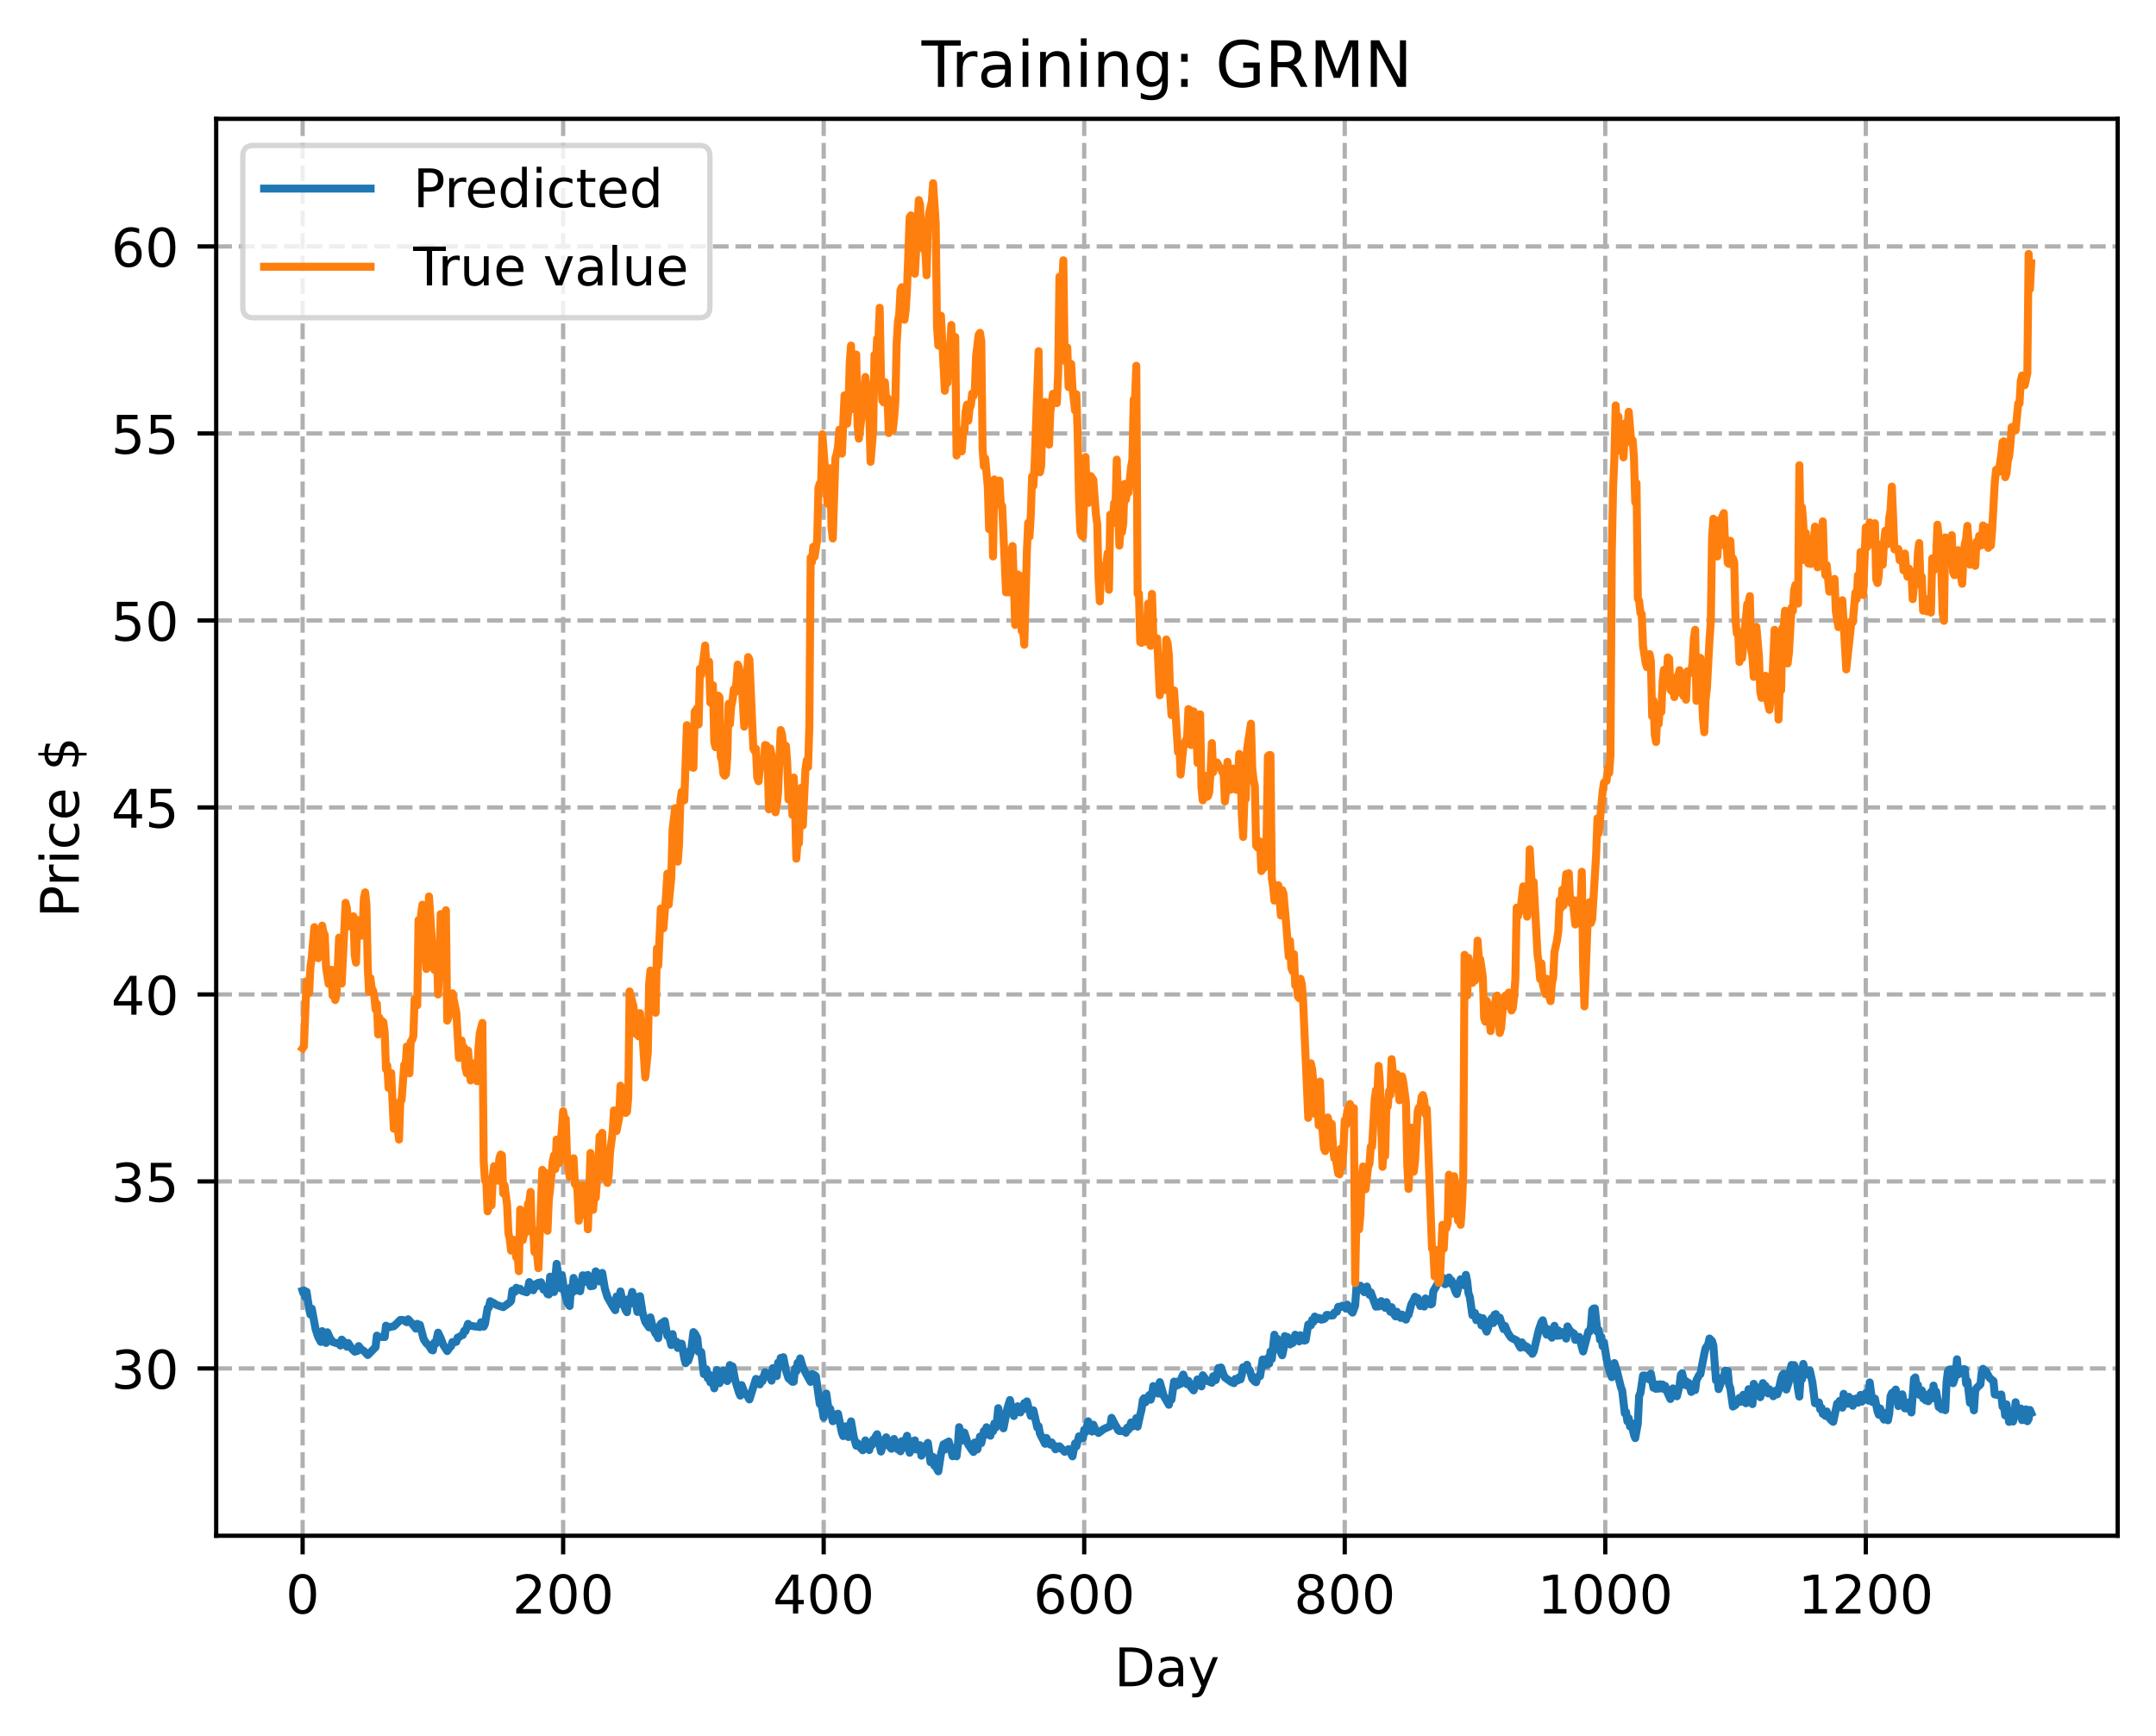 <?xml version="1.0" encoding="utf-8" standalone="no"?>
<!DOCTYPE svg PUBLIC "-//W3C//DTD SVG 1.1//EN"
  "http://www.w3.org/Graphics/SVG/1.1/DTD/svg11.dtd">
<!-- Created with matplotlib (https://matplotlib.org/) -->
<svg height="325.986pt" version="1.1" viewBox="0 0 404.923 325.986" width="404.923pt" xmlns="http://www.w3.org/2000/svg" xmlns:xlink="http://www.w3.org/1999/xlink">
 <defs>
  <style type="text/css">
*{stroke-linecap:butt;stroke-linejoin:round;}
  </style>
 </defs>
 <g id="figure_1">
  <g id="patch_1">
   <path d="M 0 325.986 
L 404.923 325.986 
L 404.923 0 
L 0 0 
z
" style="fill:#ffffff;"/>
  </g>
  <g id="axes_1">
   <g id="patch_2">
    <path d="M 40.603 288.43 
L 397.723 288.43 
L 397.723 22.318 
L 40.603 22.318 
z
" style="fill:#ffffff;"/>
   </g>
   <g id="matplotlib.axis_1">
    <g id="xtick_1">
     <g id="line2d_1">
      <path clip-path="url(#p63eb4c97eb)" d="M 56.836 288.43 
L 56.836 22.318 
" style="fill:none;stroke:#b0b0b0;stroke-dasharray:2.96,1.28;stroke-dashoffset:0;stroke-width:0.8;"/>
     </g>
     <g id="line2d_2">
      <defs>
       <path d="M 0 0 
L 0 3.5 
" id="m62e2676a1e" style="stroke:#000000;stroke-width:0.8;"/>
      </defs>
      <g>
       <use style="stroke:#000000;stroke-width:0.8;" x="56.836" xlink:href="#m62e2676a1e" y="288.43"/>
      </g>
     </g>
     <g id="text_1">
      <!-- 0 -->
      <defs>
       <path d="M 31.781 66.406 
Q 24.172 66.406 20.328 58.906 
Q 16.5 51.422 16.5 36.375 
Q 16.5 21.391 20.328 13.891 
Q 24.172 6.391 31.781 6.391 
Q 39.453 6.391 43.281 13.891 
Q 47.125 21.391 47.125 36.375 
Q 47.125 51.422 43.281 58.906 
Q 39.453 66.406 31.781 66.406 
z
M 31.781 74.219 
Q 44.047 74.219 50.516 64.516 
Q 56.984 54.828 56.984 36.375 
Q 56.984 17.969 50.516 8.266 
Q 44.047 -1.422 31.781 -1.422 
Q 19.531 -1.422 13.062 8.266 
Q 6.594 17.969 6.594 36.375 
Q 6.594 54.828 13.062 64.516 
Q 19.531 74.219 31.781 74.219 
z
" id="DejaVuSans-48"/>
      </defs>
      <g transform="translate(53.655 303.029)scale(0.1 -0.1)">
       <use xlink:href="#DejaVuSans-48"/>
      </g>
     </g>
    </g>
    <g id="xtick_2">
     <g id="line2d_3">
      <path clip-path="url(#p63eb4c97eb)" d="M 105.766 288.43 
L 105.766 22.318 
" style="fill:none;stroke:#b0b0b0;stroke-dasharray:2.96,1.28;stroke-dashoffset:0;stroke-width:0.8;"/>
     </g>
     <g id="line2d_4">
      <g>
       <use style="stroke:#000000;stroke-width:0.8;" x="105.766" xlink:href="#m62e2676a1e" y="288.43"/>
      </g>
     </g>
     <g id="text_2">
      <!-- 200 -->
      <defs>
       <path d="M 19.188 8.297 
L 53.609 8.297 
L 53.609 0 
L 7.328 0 
L 7.328 8.297 
Q 12.938 14.109 22.625 23.891 
Q 32.328 33.688 34.812 36.531 
Q 39.547 41.844 41.422 45.531 
Q 43.312 49.219 43.312 52.781 
Q 43.312 58.594 39.234 62.25 
Q 35.156 65.922 28.609 65.922 
Q 23.969 65.922 18.812 64.312 
Q 13.672 62.703 7.812 59.422 
L 7.812 69.391 
Q 13.766 71.781 18.938 73 
Q 24.125 74.219 28.422 74.219 
Q 39.75 74.219 46.484 68.547 
Q 53.219 62.891 53.219 53.422 
Q 53.219 48.922 51.531 44.891 
Q 49.859 40.875 45.406 35.406 
Q 44.188 33.984 37.641 27.219 
Q 31.109 20.453 19.188 8.297 
z
" id="DejaVuSans-50"/>
      </defs>
      <g transform="translate(96.223 303.029)scale(0.1 -0.1)">
       <use xlink:href="#DejaVuSans-50"/>
       <use x="63.623" xlink:href="#DejaVuSans-48"/>
       <use x="127.246" xlink:href="#DejaVuSans-48"/>
      </g>
     </g>
    </g>
    <g id="xtick_3">
     <g id="line2d_5">
      <path clip-path="url(#p63eb4c97eb)" d="M 154.697 288.43 
L 154.697 22.318 
" style="fill:none;stroke:#b0b0b0;stroke-dasharray:2.96,1.28;stroke-dashoffset:0;stroke-width:0.8;"/>
     </g>
     <g id="line2d_6">
      <g>
       <use style="stroke:#000000;stroke-width:0.8;" x="154.697" xlink:href="#m62e2676a1e" y="288.43"/>
      </g>
     </g>
     <g id="text_3">
      <!-- 400 -->
      <defs>
       <path d="M 37.797 64.312 
L 12.891 25.391 
L 37.797 25.391 
z
M 35.203 72.906 
L 47.609 72.906 
L 47.609 25.391 
L 58.016 25.391 
L 58.016 17.188 
L 47.609 17.188 
L 47.609 0 
L 37.797 0 
L 37.797 17.188 
L 4.891 17.188 
L 4.891 26.703 
z
" id="DejaVuSans-52"/>
      </defs>
      <g transform="translate(145.153 303.029)scale(0.1 -0.1)">
       <use xlink:href="#DejaVuSans-52"/>
       <use x="63.623" xlink:href="#DejaVuSans-48"/>
       <use x="127.246" xlink:href="#DejaVuSans-48"/>
      </g>
     </g>
    </g>
    <g id="xtick_4">
     <g id="line2d_7">
      <path clip-path="url(#p63eb4c97eb)" d="M 203.628 288.43 
L 203.628 22.318 
" style="fill:none;stroke:#b0b0b0;stroke-dasharray:2.96,1.28;stroke-dashoffset:0;stroke-width:0.8;"/>
     </g>
     <g id="line2d_8">
      <g>
       <use style="stroke:#000000;stroke-width:0.8;" x="203.628" xlink:href="#m62e2676a1e" y="288.43"/>
      </g>
     </g>
     <g id="text_4">
      <!-- 600 -->
      <defs>
       <path d="M 33.016 40.375 
Q 26.375 40.375 22.484 35.828 
Q 18.609 31.297 18.609 23.391 
Q 18.609 15.531 22.484 10.953 
Q 26.375 6.391 33.016 6.391 
Q 39.656 6.391 43.531 10.953 
Q 47.406 15.531 47.406 23.391 
Q 47.406 31.297 43.531 35.828 
Q 39.656 40.375 33.016 40.375 
z
M 52.594 71.297 
L 52.594 62.312 
Q 48.875 64.062 45.094 64.984 
Q 41.312 65.922 37.594 65.922 
Q 27.828 65.922 22.672 59.328 
Q 17.531 52.734 16.797 39.406 
Q 19.672 43.656 24.016 45.922 
Q 28.375 48.188 33.594 48.188 
Q 44.578 48.188 50.953 41.516 
Q 57.328 34.859 57.328 23.391 
Q 57.328 12.156 50.688 5.359 
Q 44.047 -1.422 33.016 -1.422 
Q 20.359 -1.422 13.672 8.266 
Q 6.984 17.969 6.984 36.375 
Q 6.984 53.656 15.188 63.938 
Q 23.391 74.219 37.203 74.219 
Q 40.922 74.219 44.703 73.484 
Q 48.484 72.75 52.594 71.297 
z
" id="DejaVuSans-54"/>
      </defs>
      <g transform="translate(194.084 303.029)scale(0.1 -0.1)">
       <use xlink:href="#DejaVuSans-54"/>
       <use x="63.623" xlink:href="#DejaVuSans-48"/>
       <use x="127.246" xlink:href="#DejaVuSans-48"/>
      </g>
     </g>
    </g>
    <g id="xtick_5">
     <g id="line2d_9">
      <path clip-path="url(#p63eb4c97eb)" d="M 252.558 288.43 
L 252.558 22.318 
" style="fill:none;stroke:#b0b0b0;stroke-dasharray:2.96,1.28;stroke-dashoffset:0;stroke-width:0.8;"/>
     </g>
     <g id="line2d_10">
      <g>
       <use style="stroke:#000000;stroke-width:0.8;" x="252.558" xlink:href="#m62e2676a1e" y="288.43"/>
      </g>
     </g>
     <g id="text_5">
      <!-- 800 -->
      <defs>
       <path d="M 31.781 34.625 
Q 24.75 34.625 20.719 30.859 
Q 16.703 27.094 16.703 20.516 
Q 16.703 13.922 20.719 10.156 
Q 24.75 6.391 31.781 6.391 
Q 38.812 6.391 42.859 10.172 
Q 46.922 13.969 46.922 20.516 
Q 46.922 27.094 42.891 30.859 
Q 38.875 34.625 31.781 34.625 
z
M 21.922 38.812 
Q 15.578 40.375 12.031 44.719 
Q 8.5 49.078 8.5 55.328 
Q 8.5 64.062 14.719 69.141 
Q 20.953 74.219 31.781 74.219 
Q 42.672 74.219 48.875 69.141 
Q 55.078 64.062 55.078 55.328 
Q 55.078 49.078 51.531 44.719 
Q 48 40.375 41.703 38.812 
Q 48.828 37.156 52.797 32.312 
Q 56.781 27.484 56.781 20.516 
Q 56.781 9.906 50.312 4.234 
Q 43.844 -1.422 31.781 -1.422 
Q 19.734 -1.422 13.25 4.234 
Q 6.781 9.906 6.781 20.516 
Q 6.781 27.484 10.781 32.312 
Q 14.797 37.156 21.922 38.812 
z
M 18.312 54.391 
Q 18.312 48.734 21.844 45.562 
Q 25.391 42.391 31.781 42.391 
Q 38.141 42.391 41.719 45.562 
Q 45.312 48.734 45.312 54.391 
Q 45.312 60.062 41.719 63.234 
Q 38.141 66.406 31.781 66.406 
Q 25.391 66.406 21.844 63.234 
Q 18.312 60.062 18.312 54.391 
z
" id="DejaVuSans-56"/>
      </defs>
      <g transform="translate(243.015 303.029)scale(0.1 -0.1)">
       <use xlink:href="#DejaVuSans-56"/>
       <use x="63.623" xlink:href="#DejaVuSans-48"/>
       <use x="127.246" xlink:href="#DejaVuSans-48"/>
      </g>
     </g>
    </g>
    <g id="xtick_6">
     <g id="line2d_11">
      <path clip-path="url(#p63eb4c97eb)" d="M 301.489 288.43 
L 301.489 22.318 
" style="fill:none;stroke:#b0b0b0;stroke-dasharray:2.96,1.28;stroke-dashoffset:0;stroke-width:0.8;"/>
     </g>
     <g id="line2d_12">
      <g>
       <use style="stroke:#000000;stroke-width:0.8;" x="301.489" xlink:href="#m62e2676a1e" y="288.43"/>
      </g>
     </g>
     <g id="text_6">
      <!-- 1000 -->
      <defs>
       <path d="M 12.406 8.297 
L 28.516 8.297 
L 28.516 63.922 
L 10.984 60.406 
L 10.984 69.391 
L 28.422 72.906 
L 38.281 72.906 
L 38.281 8.297 
L 54.391 8.297 
L 54.391 0 
L 12.406 0 
z
" id="DejaVuSans-49"/>
      </defs>
      <g transform="translate(288.764 303.029)scale(0.1 -0.1)">
       <use xlink:href="#DejaVuSans-49"/>
       <use x="63.623" xlink:href="#DejaVuSans-48"/>
       <use x="127.246" xlink:href="#DejaVuSans-48"/>
       <use x="190.869" xlink:href="#DejaVuSans-48"/>
      </g>
     </g>
    </g>
    <g id="xtick_7">
     <g id="line2d_13">
      <path clip-path="url(#p63eb4c97eb)" d="M 350.419 288.43 
L 350.419 22.318 
" style="fill:none;stroke:#b0b0b0;stroke-dasharray:2.96,1.28;stroke-dashoffset:0;stroke-width:0.8;"/>
     </g>
     <g id="line2d_14">
      <g>
       <use style="stroke:#000000;stroke-width:0.8;" x="350.419" xlink:href="#m62e2676a1e" y="288.43"/>
      </g>
     </g>
     <g id="text_7">
      <!-- 1200 -->
      <g transform="translate(337.694 303.029)scale(0.1 -0.1)">
       <use xlink:href="#DejaVuSans-49"/>
       <use x="63.623" xlink:href="#DejaVuSans-50"/>
       <use x="127.246" xlink:href="#DejaVuSans-48"/>
       <use x="190.869" xlink:href="#DejaVuSans-48"/>
      </g>
     </g>
    </g>
    <g id="text_8">
     <!-- Day -->
     <defs>
      <path d="M 19.672 64.797 
L 19.672 8.109 
L 31.594 8.109 
Q 46.688 8.109 53.688 14.938 
Q 60.688 21.781 60.688 36.531 
Q 60.688 51.172 53.688 57.984 
Q 46.688 64.797 31.594 64.797 
z
M 9.812 72.906 
L 30.078 72.906 
Q 51.266 72.906 61.172 64.094 
Q 71.094 55.281 71.094 36.531 
Q 71.094 17.672 61.125 8.828 
Q 51.172 0 30.078 0 
L 9.812 0 
z
" id="DejaVuSans-68"/>
      <path d="M 34.281 27.484 
Q 23.391 27.484 19.188 25 
Q 14.984 22.516 14.984 16.5 
Q 14.984 11.719 18.141 8.906 
Q 21.297 6.109 26.703 6.109 
Q 34.188 6.109 38.703 11.406 
Q 43.219 16.703 43.219 25.484 
L 43.219 27.484 
z
M 52.203 31.203 
L 52.203 0 
L 43.219 0 
L 43.219 8.297 
Q 40.141 3.328 35.547 0.953 
Q 30.953 -1.422 24.312 -1.422 
Q 15.922 -1.422 10.953 3.297 
Q 6 8.016 6 15.922 
Q 6 25.141 12.172 29.828 
Q 18.359 34.516 30.609 34.516 
L 43.219 34.516 
L 43.219 35.406 
Q 43.219 41.609 39.141 45 
Q 35.062 48.391 27.688 48.391 
Q 23 48.391 18.547 47.266 
Q 14.109 46.141 10.016 43.891 
L 10.016 52.203 
Q 14.938 54.109 19.578 55.047 
Q 24.219 56 28.609 56 
Q 40.484 56 46.344 49.844 
Q 52.203 43.703 52.203 31.203 
z
" id="DejaVuSans-97"/>
      <path d="M 32.172 -5.078 
Q 28.375 -14.844 24.75 -17.812 
Q 21.141 -20.797 15.094 -20.797 
L 7.906 -20.797 
L 7.906 -13.281 
L 13.188 -13.281 
Q 16.891 -13.281 18.938 -11.516 
Q 21 -9.766 23.484 -3.219 
L 25.094 0.875 
L 2.984 54.688 
L 12.5 54.688 
L 29.594 11.922 
L 46.688 54.688 
L 56.203 54.688 
z
" id="DejaVuSans-121"/>
     </defs>
     <g transform="translate(209.29 316.707)scale(0.1 -0.1)">
      <use xlink:href="#DejaVuSans-68"/>
      <use x="77.002" xlink:href="#DejaVuSans-97"/>
      <use x="138.281" xlink:href="#DejaVuSans-121"/>
     </g>
    </g>
   </g>
   <g id="matplotlib.axis_2">
    <g id="ytick_1">
     <g id="line2d_15">
      <path clip-path="url(#p63eb4c97eb)" d="M 40.603 257.012 
L 397.723 257.012 
" style="fill:none;stroke:#b0b0b0;stroke-dasharray:2.96,1.28;stroke-dashoffset:0;stroke-width:0.8;"/>
     </g>
     <g id="line2d_16">
      <defs>
       <path d="M 0 0 
L -3.5 0 
" id="m36a5e09a05" style="stroke:#000000;stroke-width:0.8;"/>
      </defs>
      <g>
       <use style="stroke:#000000;stroke-width:0.8;" x="40.603" xlink:href="#m36a5e09a05" y="257.012"/>
      </g>
     </g>
     <g id="text_9">
      <!-- 30 -->
      <defs>
       <path d="M 40.578 39.312 
Q 47.656 37.797 51.625 33 
Q 55.609 28.219 55.609 21.188 
Q 55.609 10.406 48.188 4.484 
Q 40.766 -1.422 27.094 -1.422 
Q 22.516 -1.422 17.656 -0.516 
Q 12.797 0.391 7.625 2.203 
L 7.625 11.719 
Q 11.719 9.328 16.594 8.109 
Q 21.484 6.891 26.812 6.891 
Q 36.078 6.891 40.938 10.547 
Q 45.797 14.203 45.797 21.188 
Q 45.797 27.641 41.281 31.266 
Q 36.766 34.906 28.719 34.906 
L 20.219 34.906 
L 20.219 43.016 
L 29.109 43.016 
Q 36.375 43.016 40.234 45.922 
Q 44.094 48.828 44.094 54.297 
Q 44.094 59.906 40.109 62.906 
Q 36.141 65.922 28.719 65.922 
Q 24.656 65.922 20.016 65.031 
Q 15.375 64.156 9.812 62.312 
L 9.812 71.094 
Q 15.438 72.656 20.344 73.438 
Q 25.25 74.219 29.594 74.219 
Q 40.828 74.219 47.359 69.109 
Q 53.906 64.016 53.906 55.328 
Q 53.906 49.266 50.438 45.094 
Q 46.969 40.922 40.578 39.312 
z
" id="DejaVuSans-51"/>
      </defs>
      <g transform="translate(20.878 260.811)scale(0.1 -0.1)">
       <use xlink:href="#DejaVuSans-51"/>
       <use x="63.623" xlink:href="#DejaVuSans-48"/>
      </g>
     </g>
    </g>
    <g id="ytick_2">
     <g id="line2d_17">
      <path clip-path="url(#p63eb4c97eb)" d="M 40.603 221.891 
L 397.723 221.891 
" style="fill:none;stroke:#b0b0b0;stroke-dasharray:2.96,1.28;stroke-dashoffset:0;stroke-width:0.8;"/>
     </g>
     <g id="line2d_18">
      <g>
       <use style="stroke:#000000;stroke-width:0.8;" x="40.603" xlink:href="#m36a5e09a05" y="221.891"/>
      </g>
     </g>
     <g id="text_10">
      <!-- 35 -->
      <defs>
       <path d="M 10.797 72.906 
L 49.516 72.906 
L 49.516 64.594 
L 19.828 64.594 
L 19.828 46.734 
Q 21.969 47.469 24.109 47.828 
Q 26.266 48.188 28.422 48.188 
Q 40.625 48.188 47.75 41.5 
Q 54.891 34.812 54.891 23.391 
Q 54.891 11.625 47.562 5.094 
Q 40.234 -1.422 26.906 -1.422 
Q 22.312 -1.422 17.547 -0.641 
Q 12.797 0.141 7.719 1.703 
L 7.719 11.625 
Q 12.109 9.234 16.797 8.062 
Q 21.484 6.891 26.703 6.891 
Q 35.156 6.891 40.078 11.328 
Q 45.016 15.766 45.016 23.391 
Q 45.016 31 40.078 35.438 
Q 35.156 39.891 26.703 39.891 
Q 22.75 39.891 18.812 39.016 
Q 14.891 38.141 10.797 36.281 
z
" id="DejaVuSans-53"/>
      </defs>
      <g transform="translate(20.878 225.69)scale(0.1 -0.1)">
       <use xlink:href="#DejaVuSans-51"/>
       <use x="63.623" xlink:href="#DejaVuSans-53"/>
      </g>
     </g>
    </g>
    <g id="ytick_3">
     <g id="line2d_19">
      <path clip-path="url(#p63eb4c97eb)" d="M 40.603 186.77 
L 397.723 186.77 
" style="fill:none;stroke:#b0b0b0;stroke-dasharray:2.96,1.28;stroke-dashoffset:0;stroke-width:0.8;"/>
     </g>
     <g id="line2d_20">
      <g>
       <use style="stroke:#000000;stroke-width:0.8;" x="40.603" xlink:href="#m36a5e09a05" y="186.77"/>
      </g>
     </g>
     <g id="text_11">
      <!-- 40 -->
      <g transform="translate(20.878 190.569)scale(0.1 -0.1)">
       <use xlink:href="#DejaVuSans-52"/>
       <use x="63.623" xlink:href="#DejaVuSans-48"/>
      </g>
     </g>
    </g>
    <g id="ytick_4">
     <g id="line2d_21">
      <path clip-path="url(#p63eb4c97eb)" d="M 40.603 151.649 
L 397.723 151.649 
" style="fill:none;stroke:#b0b0b0;stroke-dasharray:2.96,1.28;stroke-dashoffset:0;stroke-width:0.8;"/>
     </g>
     <g id="line2d_22">
      <g>
       <use style="stroke:#000000;stroke-width:0.8;" x="40.603" xlink:href="#m36a5e09a05" y="151.649"/>
      </g>
     </g>
     <g id="text_12">
      <!-- 45 -->
      <g transform="translate(20.878 155.448)scale(0.1 -0.1)">
       <use xlink:href="#DejaVuSans-52"/>
       <use x="63.623" xlink:href="#DejaVuSans-53"/>
      </g>
     </g>
    </g>
    <g id="ytick_5">
     <g id="line2d_23">
      <path clip-path="url(#p63eb4c97eb)" d="M 40.603 116.527 
L 397.723 116.527 
" style="fill:none;stroke:#b0b0b0;stroke-dasharray:2.96,1.28;stroke-dashoffset:0;stroke-width:0.8;"/>
     </g>
     <g id="line2d_24">
      <g>
       <use style="stroke:#000000;stroke-width:0.8;" x="40.603" xlink:href="#m36a5e09a05" y="116.527"/>
      </g>
     </g>
     <g id="text_13">
      <!-- 50 -->
      <g transform="translate(20.878 120.327)scale(0.1 -0.1)">
       <use xlink:href="#DejaVuSans-53"/>
       <use x="63.623" xlink:href="#DejaVuSans-48"/>
      </g>
     </g>
    </g>
    <g id="ytick_6">
     <g id="line2d_25">
      <path clip-path="url(#p63eb4c97eb)" d="M 40.603 81.406 
L 397.723 81.406 
" style="fill:none;stroke:#b0b0b0;stroke-dasharray:2.96,1.28;stroke-dashoffset:0;stroke-width:0.8;"/>
     </g>
     <g id="line2d_26">
      <g>
       <use style="stroke:#000000;stroke-width:0.8;" x="40.603" xlink:href="#m36a5e09a05" y="81.406"/>
      </g>
     </g>
     <g id="text_14">
      <!-- 55 -->
      <g transform="translate(20.878 85.205)scale(0.1 -0.1)">
       <use xlink:href="#DejaVuSans-53"/>
       <use x="63.623" xlink:href="#DejaVuSans-53"/>
      </g>
     </g>
    </g>
    <g id="ytick_7">
     <g id="line2d_27">
      <path clip-path="url(#p63eb4c97eb)" d="M 40.603 46.285 
L 397.723 46.285 
" style="fill:none;stroke:#b0b0b0;stroke-dasharray:2.96,1.28;stroke-dashoffset:0;stroke-width:0.8;"/>
     </g>
     <g id="line2d_28">
      <g>
       <use style="stroke:#000000;stroke-width:0.8;" x="40.603" xlink:href="#m36a5e09a05" y="46.285"/>
      </g>
     </g>
     <g id="text_15">
      <!-- 60 -->
      <g transform="translate(20.878 50.084)scale(0.1 -0.1)">
       <use xlink:href="#DejaVuSans-54"/>
       <use x="63.623" xlink:href="#DejaVuSans-48"/>
      </g>
     </g>
    </g>
    <g id="text_16">
     <!-- Price $ -->
     <defs>
      <path d="M 19.672 64.797 
L 19.672 37.406 
L 32.078 37.406 
Q 38.969 37.406 42.719 40.969 
Q 46.484 44.531 46.484 51.125 
Q 46.484 57.672 42.719 61.234 
Q 38.969 64.797 32.078 64.797 
z
M 9.812 72.906 
L 32.078 72.906 
Q 44.344 72.906 50.609 67.359 
Q 56.891 61.812 56.891 51.125 
Q 56.891 40.328 50.609 34.812 
Q 44.344 29.297 32.078 29.297 
L 19.672 29.297 
L 19.672 0 
L 9.812 0 
z
" id="DejaVuSans-80"/>
      <path d="M 41.109 46.297 
Q 39.594 47.172 37.812 47.578 
Q 36.031 48 33.891 48 
Q 26.266 48 22.188 43.047 
Q 18.109 38.094 18.109 28.812 
L 18.109 0 
L 9.078 0 
L 9.078 54.688 
L 18.109 54.688 
L 18.109 46.188 
Q 20.953 51.172 25.484 53.578 
Q 30.031 56 36.531 56 
Q 37.453 56 38.578 55.875 
Q 39.703 55.766 41.062 55.516 
z
" id="DejaVuSans-114"/>
      <path d="M 9.422 54.688 
L 18.406 54.688 
L 18.406 0 
L 9.422 0 
z
M 9.422 75.984 
L 18.406 75.984 
L 18.406 64.594 
L 9.422 64.594 
z
" id="DejaVuSans-105"/>
      <path d="M 48.781 52.594 
L 48.781 44.188 
Q 44.969 46.297 41.141 47.344 
Q 37.312 48.391 33.406 48.391 
Q 24.656 48.391 19.812 42.844 
Q 14.984 37.312 14.984 27.297 
Q 14.984 17.281 19.812 11.734 
Q 24.656 6.203 33.406 6.203 
Q 37.312 6.203 41.141 7.25 
Q 44.969 8.297 48.781 10.406 
L 48.781 2.094 
Q 45.016 0.344 40.984 -0.531 
Q 36.969 -1.422 32.422 -1.422 
Q 20.062 -1.422 12.781 6.344 
Q 5.516 14.109 5.516 27.297 
Q 5.516 40.672 12.859 48.328 
Q 20.219 56 33.016 56 
Q 37.156 56 41.109 55.141 
Q 45.062 54.297 48.781 52.594 
z
" id="DejaVuSans-99"/>
      <path d="M 56.203 29.594 
L 56.203 25.203 
L 14.891 25.203 
Q 15.484 15.922 20.484 11.062 
Q 25.484 6.203 34.422 6.203 
Q 39.594 6.203 44.453 7.469 
Q 49.312 8.734 54.109 11.281 
L 54.109 2.781 
Q 49.266 0.734 44.188 -0.344 
Q 39.109 -1.422 33.891 -1.422 
Q 20.797 -1.422 13.156 6.188 
Q 5.516 13.812 5.516 26.812 
Q 5.516 40.234 12.766 48.109 
Q 20.016 56 32.328 56 
Q 43.359 56 49.781 48.891 
Q 56.203 41.797 56.203 29.594 
z
M 47.219 32.234 
Q 47.125 39.594 43.094 43.984 
Q 39.062 48.391 32.422 48.391 
Q 24.906 48.391 20.391 44.141 
Q 15.875 39.891 15.188 32.172 
z
" id="DejaVuSans-101"/>
      <path id="DejaVuSans-32"/>
      <path d="M 33.797 -14.703 
L 28.906 -14.703 
L 28.859 0 
Q 23.734 0.094 18.609 1.188 
Q 13.484 2.297 8.297 4.5 
L 8.297 13.281 
Q 13.281 10.156 18.375 8.562 
Q 23.484 6.984 28.906 6.938 
L 28.906 29.203 
Q 18.109 30.953 13.203 35.156 
Q 8.297 39.359 8.297 46.688 
Q 8.297 54.641 13.625 59.219 
Q 18.953 63.812 28.906 64.5 
L 28.906 75.984 
L 33.797 75.984 
L 33.797 64.656 
Q 38.328 64.453 42.578 63.688 
Q 46.828 62.938 50.875 61.625 
L 50.875 53.078 
Q 46.828 55.125 42.547 56.25 
Q 38.281 57.375 33.797 57.562 
L 33.797 36.719 
Q 44.875 35.016 50.094 30.609 
Q 55.328 26.219 55.328 18.609 
Q 55.328 10.359 49.781 5.594 
Q 44.234 0.828 33.797 0.094 
z
M 28.906 37.594 
L 28.906 57.625 
Q 23.25 56.984 20.266 54.391 
Q 17.281 51.812 17.281 47.516 
Q 17.281 43.312 20.031 40.969 
Q 22.797 38.625 28.906 37.594 
z
M 33.797 28.219 
L 33.797 7.078 
Q 39.984 7.906 43.141 10.594 
Q 46.297 13.281 46.297 17.672 
Q 46.297 21.969 43.281 24.5 
Q 40.281 27.047 33.797 28.219 
z
" id="DejaVuSans-36"/>
     </defs>
     <g transform="translate(14.798 172.342)rotate(-90)scale(0.1 -0.1)">
      <use xlink:href="#DejaVuSans-80"/>
      <use x="58.553" xlink:href="#DejaVuSans-114"/>
      <use x="99.666" xlink:href="#DejaVuSans-105"/>
      <use x="127.449" xlink:href="#DejaVuSans-99"/>
      <use x="182.43" xlink:href="#DejaVuSans-101"/>
      <use x="243.953" xlink:href="#DejaVuSans-32"/>
      <use x="275.74" xlink:href="#DejaVuSans-36"/>
     </g>
    </g>
   </g>
   <g id="line2d_29">
    <path clip-path="url(#p63eb4c97eb)" d="M 56.836 242.435 
L 57.081 242.356 
L 57.325 243.616 
L 57.57 242.607 
L 58.059 245.774 
L 58.304 246.898 
L 58.548 245.784 
L 59.282 249.672 
L 59.772 251.132 
L 60.261 252.03 
L 60.506 250.004 
L 60.995 251.677 
L 61.24 252.227 
L 61.484 250.219 
L 61.974 251.308 
L 62.463 252.024 
L 63.197 252.257 
L 63.441 252.263 
L 63.686 252.42 
L 63.931 252.709 
L 64.175 251.597 
L 64.665 252.104 
L 65.154 252.933 
L 65.399 252.238 
L 66.133 253.374 
L 66.622 253.856 
L 67.111 253.734 
L 67.356 252.815 
L 67.845 253.417 
L 68.335 253.726 
L 69.069 254.487 
L 70.536 253.019 
L 70.781 250.845 
L 71.026 251.072 
L 72.249 251.118 
L 72.494 248.974 
L 72.983 249.293 
L 73.962 249.084 
L 74.451 248.636 
L 75.185 247.904 
L 75.674 247.906 
L 76.408 248.334 
L 76.653 247.775 
L 77.387 248.591 
L 78.121 249.542 
L 78.365 248.634 
L 78.61 249.182 
L 78.855 248.822 
L 79.589 251.571 
L 80.078 252.28 
L 80.567 252.741 
L 81.056 253.527 
L 81.301 253.62 
L 81.546 252.187 
L 81.79 252.408 
L 82.28 250.289 
L 82.769 251.318 
L 83.258 252.608 
L 83.992 253.747 
L 84.482 253.051 
L 84.726 252.83 
L 84.971 252.049 
L 85.46 252.082 
L 85.705 252 
L 85.95 251.208 
L 86.194 251.133 
L 86.684 250.803 
L 86.928 250.73 
L 87.173 249.97 
L 87.417 250.015 
L 87.907 248.638 
L 88.151 248.926 
L 88.641 249.034 
L 89.619 249.173 
L 89.864 249.105 
L 90.109 249.24 
L 90.353 248.326 
L 90.843 249.162 
L 91.087 248.647 
L 91.577 245.666 
L 91.821 245.545 
L 92.066 244.382 
L 92.311 244.579 
L 92.555 244.629 
L 93.289 245.102 
L 94.512 245.496 
L 95.736 244.606 
L 95.98 244.309 
L 96.225 242.387 
L 96.714 242.623 
L 96.959 241.861 
L 97.448 242.097 
L 97.693 242.066 
L 97.938 242.402 
L 98.916 242.717 
L 99.161 241.986 
L 99.405 240.791 
L 99.895 242.091 
L 100.139 242.332 
L 100.629 241.146 
L 100.873 241.557 
L 101.118 240.922 
L 101.363 241.209 
L 101.607 240.826 
L 102.097 242.224 
L 102.341 241.838 
L 102.831 243.035 
L 103.075 243.129 
L 103.32 239.77 
L 104.054 242.658 
L 104.543 237.363 
L 105.032 240.821 
L 105.277 241.971 
L 105.522 239.47 
L 106.011 242.605 
L 106.5 244.56 
L 106.99 245.289 
L 107.234 241.747 
L 107.479 242.769 
L 107.724 240.015 
L 108.213 242.37 
L 108.458 240.91 
L 108.947 242.512 
L 109.436 239.519 
L 109.681 240.833 
L 109.926 239.568 
L 110.17 240.68 
L 110.415 239.45 
L 110.904 241.582 
L 111.149 240.391 
L 111.393 241.511 
L 111.883 238.775 
L 112.127 240.169 
L 112.372 239.163 
L 112.617 240.677 
L 113.106 239.074 
L 113.595 241.995 
L 114.085 243.599 
L 115.063 245.314 
L 115.553 246.067 
L 115.797 243.492 
L 116.287 244.917 
L 116.531 242.547 
L 117.02 244.822 
L 117.51 246.067 
L 117.754 246.449 
L 117.999 244.008 
L 118.244 244.959 
L 118.733 242.636 
L 118.978 244.536 
L 119.222 243.463 
L 119.712 246.4 
L 120.201 243.441 
L 120.69 246.59 
L 121.18 248.244 
L 121.914 249.302 
L 122.158 247.419 
L 122.648 249.473 
L 123.137 250.515 
L 123.381 250.758 
L 123.626 251.323 
L 123.871 249.088 
L 124.115 248.628 
L 124.849 248.117 
L 125.339 250.901 
L 125.583 250.622 
L 126.073 252.622 
L 126.317 250.566 
L 126.562 252.137 
L 127.051 251.984 
L 127.296 253.163 
L 127.785 252.351 
L 128.03 252.36 
L 128.519 255.097 
L 128.764 256.035 
L 129.008 253.933 
L 129.253 255.583 
L 129.742 254.128 
L 130.232 250.185 
L 130.476 250.408 
L 130.966 251.341 
L 131.21 253.877 
L 131.455 253.75 
L 131.7 253.934 
L 132.189 258.074 
L 132.678 257.177 
L 132.923 258.856 
L 133.168 258.119 
L 133.412 259.62 
L 133.657 258.535 
L 134.146 260.75 
L 134.636 257.313 
L 135.125 259.779 
L 135.369 258.401 
L 135.614 259.172 
L 135.859 257.399 
L 136.348 258.894 
L 136.593 259.38 
L 137.082 256.375 
L 137.327 257.662 
L 137.571 256.629 
L 138.061 259.174 
L 138.795 261.565 
L 139.039 262.117 
L 139.284 260.141 
L 139.773 261.427 
L 140.263 261.991 
L 140.752 262.833 
L 141.975 258.978 
L 142.22 259.557 
L 142.709 260.009 
L 142.954 258.986 
L 143.198 259.4 
L 143.688 257.714 
L 143.932 258.495 
L 144.177 257.936 
L 144.422 258.569 
L 144.666 258.8 
L 144.911 259.305 
L 145.156 256.95 
L 145.645 258.175 
L 145.89 258.444 
L 146.134 255.915 
L 146.379 256.756 
L 146.624 255.036 
L 146.868 256.435 
L 147.113 254.898 
L 147.602 257.376 
L 148.091 258.861 
L 148.825 259.526 
L 149.07 259.499 
L 149.315 257.027 
L 149.559 257.558 
L 149.804 255.937 
L 150.049 256.458 
L 150.293 255.12 
L 150.783 256.812 
L 151.517 258.212 
L 152.251 259.536 
L 152.495 258.066 
L 152.984 258.249 
L 153.229 258.477 
L 153.963 263.676 
L 154.208 263.266 
L 154.697 266.224 
L 155.186 261.722 
L 155.676 265.134 
L 155.92 264.585 
L 156.41 266.925 
L 156.654 265.629 
L 156.899 266.715 
L 157.388 265.505 
L 158.122 269.078 
L 158.367 269.718 
L 158.856 267.884 
L 159.345 269.888 
L 159.835 266.949 
L 160.324 269.804 
L 160.813 271.524 
L 161.058 271.044 
L 161.547 271.856 
L 162.037 272.38 
L 162.526 270.525 
L 163.015 271.908 
L 163.26 272.337 
L 163.505 271.257 
L 163.749 271.421 
L 163.994 270.367 
L 164.239 270.863 
L 164.483 269.747 
L 164.728 269.372 
L 165.462 272.62 
L 166.196 270.309 
L 166.44 269.942 
L 166.93 271.493 
L 167.419 272.1 
L 167.908 270.261 
L 168.642 272.23 
L 168.887 271.65 
L 169.132 272.575 
L 169.376 270.662 
L 169.621 271.98 
L 170.355 269.66 
L 170.844 272.842 
L 171.089 272.243 
L 171.333 270.771 
L 171.823 270.513 
L 172.067 272.235 
L 172.557 271.478 
L 172.801 271.423 
L 173.046 273.397 
L 173.535 272.136 
L 174.269 270.99 
L 174.759 274.62 
L 175.248 273.629 
L 175.493 275.291 
L 175.737 274.642 
L 175.982 275.885 
L 176.227 276.334 
L 176.716 273.104 
L 177.205 271.259 
L 177.45 272.248 
L 177.694 270.982 
L 177.939 271.942 
L 178.184 270.732 
L 178.918 273.5 
L 179.162 271.943 
L 179.652 273.521 
L 179.896 271.502 
L 180.141 268.044 
L 180.875 270.548 
L 181.12 269.059 
L 181.854 271.314 
L 182.588 272.401 
L 182.832 272.697 
L 183.077 270.919 
L 183.566 272.216 
L 184.055 269.807 
L 184.3 271.031 
L 184.789 268.753 
L 185.034 269.484 
L 185.279 268.056 
L 185.768 269.451 
L 186.013 269.644 
L 186.257 268.204 
L 186.502 268.823 
L 186.747 267.349 
L 186.991 268.131 
L 187.236 267.019 
L 187.481 264.476 
L 187.97 266.946 
L 188.459 268.256 
L 189.193 264.525 
L 189.682 262.943 
L 190.172 265.158 
L 190.416 265.945 
L 190.661 264.916 
L 190.906 265.284 
L 191.15 264.115 
L 191.395 264.898 
L 191.64 265.277 
L 191.884 264.326 
L 192.129 264.717 
L 192.374 263.517 
L 192.618 263.961 
L 192.863 263.197 
L 193.597 265.924 
L 193.842 265.196 
L 194.086 264.877 
L 194.82 268.119 
L 195.065 267.859 
L 195.309 269.226 
L 196.288 271.17 
L 196.533 270.07 
L 197.022 271.088 
L 197.267 271.326 
L 197.511 270.907 
L 198.245 272.197 
L 198.49 271.661 
L 198.735 272.014 
L 198.979 271.635 
L 199.958 272.664 
L 200.692 272.167 
L 201.426 273.525 
L 201.915 271.083 
L 202.16 271.64 
L 202.649 269.751 
L 202.894 270.079 
L 203.383 270.091 
L 203.628 268.532 
L 203.872 268.986 
L 204.362 266.941 
L 205.096 268.865 
L 205.34 267.577 
L 205.83 268.727 
L 206.319 269.132 
L 207.297 268.386 
L 208.521 267.852 
L 208.765 266.288 
L 209.499 267.707 
L 209.744 268.054 
L 209.989 268.601 
L 210.233 268.77 
L 210.723 268.765 
L 211.212 268.835 
L 211.457 269.094 
L 211.701 268.133 
L 211.946 268.513 
L 212.435 267.15 
L 212.68 267.922 
L 212.924 267.483 
L 213.169 267.478 
L 213.414 266.336 
L 213.658 267.944 
L 214.148 265.703 
L 214.392 264.74 
L 214.637 262.937 
L 214.882 262.595 
L 215.126 263.38 
L 215.86 261.998 
L 216.105 262.885 
L 216.35 262.09 
L 216.594 260.32 
L 216.839 261.519 
L 217.328 260.643 
L 217.573 261.743 
L 217.818 259.579 
L 218.551 262.145 
L 219.041 262.985 
L 219.53 263.836 
L 219.775 262.661 
L 220.019 262.882 
L 220.509 259.478 
L 220.753 260.35 
L 220.998 259.514 
L 221.243 260.14 
L 221.487 259.372 
L 221.732 259.922 
L 221.977 258.623 
L 222.221 258.153 
L 222.711 259.501 
L 222.955 259.985 
L 223.2 259.343 
L 223.689 260.566 
L 224.179 261.135 
L 224.912 259.062 
L 225.646 260.386 
L 225.891 258.285 
L 226.625 259.311 
L 227.604 259.7 
L 227.848 258.472 
L 228.338 259.199 
L 228.827 256.928 
L 229.072 257.698 
L 229.316 256.829 
L 229.806 258.225 
L 230.05 258.701 
L 231.273 259.58 
L 231.763 259.769 
L 232.007 258.981 
L 232.497 259.256 
L 232.741 258.655 
L 232.986 259.062 
L 233.231 258.176 
L 233.475 256.777 
L 233.72 257.118 
L 233.965 256.886 
L 234.209 256.319 
L 234.454 257.265 
L 234.699 257.322 
L 235.188 258.936 
L 235.677 259.484 
L 235.922 259.602 
L 236.167 258.602 
L 236.656 258.45 
L 237.145 255.323 
L 237.634 256.118 
L 237.879 256.375 
L 238.124 255.025 
L 238.368 256.116 
L 238.613 253.838 
L 238.858 255.238 
L 239.347 250.677 
L 239.592 251.936 
L 239.836 251.391 
L 240.326 253.519 
L 240.815 254.544 
L 241.06 253.405 
L 241.304 250.935 
L 241.549 252 
L 241.794 251.109 
L 242.283 252.511 
L 242.527 251.759 
L 242.772 252.251 
L 243.261 250.675 
L 243.751 251.694 
L 243.995 251.933 
L 244.24 250.775 
L 244.729 251.63 
L 244.974 251.791 
L 245.219 251.707 
L 245.708 248.752 
L 245.953 248.74 
L 246.197 248.915 
L 246.442 247.888 
L 246.687 248.265 
L 246.931 247.267 
L 247.421 247.736 
L 247.665 247.528 
L 247.91 247.576 
L 248.155 247.854 
L 248.644 247.743 
L 248.888 247.543 
L 249.133 246.971 
L 249.378 246.957 
L 249.867 247.088 
L 250.356 247.044 
L 250.601 246.531 
L 251.09 246.357 
L 251.335 245.441 
L 251.824 245.472 
L 252.069 245.24 
L 252.558 245.485 
L 252.803 245.787 
L 253.048 245.036 
L 253.782 246.274 
L 254.026 246.53 
L 254.515 245.21 
L 254.76 241.782 
L 255.005 242.408 
L 255.494 241.471 
L 255.739 242.113 
L 255.983 241.849 
L 256.228 242.682 
L 256.473 241.895 
L 256.717 241.631 
L 257.207 243.182 
L 257.451 242.729 
L 258.185 244.771 
L 258.43 245.409 
L 258.675 244.649 
L 258.919 245.383 
L 259.409 244.371 
L 259.653 244.998 
L 260.143 245.624 
L 260.387 244.556 
L 260.876 245.843 
L 261.121 246.369 
L 261.366 245.501 
L 261.855 246.889 
L 262.1 247.241 
L 262.344 246.369 
L 262.834 247.312 
L 263.078 247.526 
L 263.323 246.901 
L 263.812 247.664 
L 264.057 247.844 
L 264.302 247.052 
L 264.546 246.934 
L 265.036 245.045 
L 265.525 244.101 
L 265.77 243.552 
L 266.014 244.133 
L 266.259 243.8 
L 266.748 245.28 
L 267.237 244.611 
L 267.482 245.391 
L 267.727 243.865 
L 268.216 244.117 
L 268.461 244.741 
L 268.705 244.99 
L 268.95 244.86 
L 269.195 242.521 
L 270.418 240.369 
L 270.663 240.048 
L 270.907 239.932 
L 271.397 241.196 
L 271.886 240.782 
L 272.131 239.93 
L 272.375 241.036 
L 272.62 240.484 
L 273.354 242.59 
L 273.598 243.042 
L 274.088 240.896 
L 274.332 240.259 
L 274.577 241.062 
L 274.822 240.313 
L 275.066 241.416 
L 275.311 239.433 
L 275.556 240.659 
L 275.8 242.905 
L 276.045 243.564 
L 276.534 247.007 
L 277.024 246.595 
L 277.268 247.946 
L 277.758 247.376 
L 278.002 247.6 
L 278.247 248.93 
L 278.491 247.571 
L 278.981 249.561 
L 279.225 250.1 
L 279.47 249.435 
L 279.715 248.274 
L 280.204 247.556 
L 280.449 248.49 
L 280.693 246.92 
L 280.938 246.807 
L 281.183 248.017 
L 281.672 247.467 
L 282.161 249.019 
L 282.406 249.632 
L 282.651 249.018 
L 283.14 250.219 
L 283.629 251.012 
L 283.874 251.273 
L 284.852 251.761 
L 285.342 252.741 
L 285.586 253.109 
L 285.831 252.107 
L 286.076 252.741 
L 286.32 252.665 
L 286.565 253.145 
L 286.81 252.938 
L 287.299 253.736 
L 287.544 253.714 
L 287.788 254.263 
L 288.033 253.867 
L 289.012 249.762 
L 289.501 248.329 
L 289.746 247.967 
L 290.235 250.026 
L 290.479 250.67 
L 290.724 249.641 
L 291.213 250.88 
L 291.458 251.238 
L 291.947 249.005 
L 292.437 250.878 
L 292.681 249.874 
L 292.926 250.853 
L 293.171 250.23 
L 293.905 250.159 
L 294.149 251.41 
L 294.394 249.113 
L 294.883 249.989 
L 295.617 250.471 
L 295.862 251.653 
L 296.351 251.121 
L 296.596 251.089 
L 297.085 252.996 
L 297.33 253.829 
L 298.064 251.024 
L 298.308 250.067 
L 298.553 250.104 
L 298.798 249.088 
L 299.042 246.036 
L 299.287 245.765 
L 299.532 245.729 
L 300.021 250.154 
L 300.266 249.794 
L 300.51 251.631 
L 300.755 251.07 
L 301 252.839 
L 301.244 252.13 
L 301.734 255.247 
L 302.223 257.284 
L 302.712 258.653 
L 302.957 258.117 
L 303.201 256 
L 303.691 257.531 
L 304.425 260.544 
L 304.669 261.158 
L 305.159 265.442 
L 305.403 265.223 
L 305.648 266.952 
L 305.893 266.355 
L 306.137 267.92 
L 306.382 267.258 
L 306.871 269.439 
L 307.116 270.096 
L 307.605 267.288 
L 307.85 262.152 
L 308.094 261.629 
L 308.584 258.343 
L 309.073 258.36 
L 309.562 258.863 
L 309.807 259.113 
L 310.052 257.998 
L 310.541 260.636 
L 310.786 260.15 
L 311.03 260.849 
L 311.275 260.036 
L 311.52 260.803 
L 311.764 259.984 
L 312.009 260.746 
L 312.254 260.033 
L 312.498 260.873 
L 312.743 260.295 
L 313.232 261.685 
L 313.722 262.754 
L 314.211 260.762 
L 314.7 261.814 
L 314.945 262.245 
L 315.434 260.248 
L 315.679 258.212 
L 315.923 257.904 
L 316.413 260.087 
L 316.657 259.399 
L 316.902 260.255 
L 317.147 259.72 
L 317.636 261.423 
L 318.125 259.98 
L 318.37 261.081 
L 318.615 259.222 
L 319.104 258.276 
L 319.349 258.092 
L 320.082 254.29 
L 320.327 253.217 
L 320.816 252.486 
L 321.061 251.389 
L 321.55 251.888 
L 321.795 252.762 
L 322.284 259.233 
L 322.529 258.656 
L 322.774 260.896 
L 323.263 259.552 
L 323.752 258.709 
L 323.997 257.409 
L 324.486 257.477 
L 324.731 260.025 
L 324.976 260.736 
L 325.465 264.178 
L 325.954 263.866 
L 326.688 262.534 
L 326.933 263.28 
L 327.422 261.948 
L 327.911 263.549 
L 328.156 262.795 
L 328.401 260.909 
L 328.89 263.201 
L 329.135 263.712 
L 329.379 259.899 
L 329.624 260.895 
L 329.869 260.647 
L 330.113 260.569 
L 330.603 262.413 
L 330.847 261.616 
L 331.092 259.764 
L 331.337 260.702 
L 331.581 260.275 
L 332.07 261.702 
L 332.315 260.926 
L 333.049 262.236 
L 333.538 261.15 
L 333.783 261.886 
L 334.028 261.231 
L 334.517 258.95 
L 334.762 258.242 
L 335.006 257.992 
L 335.496 260.978 
L 335.985 259.465 
L 336.23 257.2 
L 336.474 256.355 
L 336.719 256.863 
L 336.964 256.379 
L 337.208 256.918 
L 337.698 260.96 
L 337.942 262.298 
L 338.187 258.488 
L 338.431 259.048 
L 338.676 256.157 
L 339.165 258.178 
L 339.655 257.777 
L 339.899 257.375 
L 340.389 259.616 
L 340.878 263.542 
L 341.367 263.57 
L 341.612 263.386 
L 341.857 264.689 
L 342.101 264.404 
L 342.346 265.555 
L 342.591 265.117 
L 342.835 265.917 
L 343.08 265.09 
L 343.569 266.335 
L 344.058 266.875 
L 344.303 267.037 
L 345.037 263.605 
L 345.282 264.195 
L 345.526 263.091 
L 346.016 264.383 
L 346.26 261.781 
L 346.75 263.315 
L 346.994 263.643 
L 347.239 262.342 
L 347.973 264.018 
L 348.218 262.751 
L 348.462 263.475 
L 348.707 262.629 
L 348.952 263.456 
L 349.441 261.978 
L 349.686 263.247 
L 350.419 261.647 
L 350.664 261.57 
L 350.909 263.055 
L 351.153 259.638 
L 351.643 263.308 
L 352.132 262.678 
L 352.621 265.063 
L 352.866 265.713 
L 353.111 264.521 
L 353.6 266.146 
L 353.845 266.618 
L 354.089 265.365 
L 354.579 266.749 
L 354.823 265.498 
L 355.068 262.22 
L 355.313 261.65 
L 355.802 261.316 
L 356.046 260.977 
L 356.536 264.083 
L 357.27 261.879 
L 357.759 264.511 
L 358.004 263.476 
L 358.248 264.545 
L 358.493 263.401 
L 358.982 265.288 
L 359.472 258.928 
L 359.716 258.693 
L 359.961 260.645 
L 360.206 260.117 
L 360.45 261.95 
L 360.94 261.129 
L 361.184 262.644 
L 361.429 261.846 
L 361.674 263.01 
L 361.918 262.111 
L 362.163 263.18 
L 362.652 261.437 
L 362.897 262.611 
L 363.141 260.23 
L 363.386 261.875 
L 363.631 261.354 
L 364.12 264.266 
L 364.365 263.536 
L 364.609 264.657 
L 364.854 263.55 
L 365.343 264.857 
L 365.588 259.572 
L 365.833 257.575 
L 366.077 257.232 
L 366.567 257.175 
L 366.811 259.785 
L 367.301 258.287 
L 367.545 255.29 
L 367.79 258.126 
L 368.279 257.663 
L 368.768 257.151 
L 369.013 257.17 
L 369.258 259.855 
L 369.502 259.379 
L 369.992 263.483 
L 370.236 262.127 
L 370.726 264.88 
L 370.97 261.208 
L 371.215 260.696 
L 371.949 259.993 
L 372.194 257.805 
L 372.438 257.083 
L 372.683 257.717 
L 372.928 257.472 
L 373.662 258.764 
L 374.151 259.211 
L 374.395 259.375 
L 374.64 261.9 
L 375.374 262.018 
L 375.863 261.909 
L 376.108 264.198 
L 376.353 263.873 
L 376.597 265.835 
L 376.842 263.752 
L 377.331 267.049 
L 377.821 265.273 
L 378.065 266.987 
L 378.31 266.172 
L 378.555 263.355 
L 378.799 265.426 
L 379.289 264.655 
L 379.533 264.538 
L 379.778 266.721 
L 380.022 266.337 
L 380.267 264.88 
L 380.512 264.693 
L 380.756 266.924 
L 381.001 266.527 
L 381.246 264.813 
L 381.49 265.393 
L 381.49 265.393 
" style="fill:none;stroke:#1f77b4;stroke-linecap:square;stroke-width:1.5;"/>
   </g>
   <g id="line2d_30">
    <path clip-path="url(#p63eb4c97eb)" d="M 56.836 196.885 
L 57.081 196.533 
L 57.57 184.311 
L 57.814 184.943 
L 58.059 186.489 
L 58.304 181.642 
L 58.548 179.886 
L 59.038 174.126 
L 59.527 179.184 
L 59.772 179.956 
L 60.016 178.692 
L 60.261 178.481 
L 60.506 173.845 
L 60.75 175.109 
L 60.995 175.601 
L 61.24 181.712 
L 61.729 184.803 
L 62.218 182.134 
L 62.463 186.98 
L 62.708 184.311 
L 62.952 187.823 
L 63.197 186.84 
L 63.686 176.093 
L 63.931 184.311 
L 64.175 184.733 
L 64.909 169.56 
L 65.154 170.614 
L 65.399 173.494 
L 65.643 172.3 
L 65.888 174.056 
L 66.377 172.089 
L 66.622 179.394 
L 66.867 180.799 
L 67.111 172.791 
L 67.356 174.548 
L 67.601 174.267 
L 67.845 175.742 
L 68.09 174.969 
L 68.335 168.717 
L 68.579 167.594 
L 68.824 169.912 
L 69.069 181.712 
L 69.313 186.348 
L 69.558 183.679 
L 69.802 185.576 
L 70.047 185.997 
L 70.292 186.98 
L 70.536 189.579 
L 70.781 188.526 
L 71.026 194.286 
L 71.27 191.125 
L 71.515 192.319 
L 71.76 191.757 
L 72.004 191.968 
L 72.249 193.864 
L 72.494 200.818 
L 72.738 200.116 
L 72.983 204.33 
L 73.228 204.33 
L 73.472 201.521 
L 73.962 211.987 
L 74.206 207.772 
L 74.451 211.214 
L 74.696 212.057 
L 74.94 214.024 
L 75.185 206.789 
L 75.429 206.578 
L 75.919 199.975 
L 76.163 200.467 
L 76.408 196.533 
L 76.653 198.079 
L 76.897 201.591 
L 77.142 195.62 
L 77.387 195.339 
L 77.631 194.567 
L 77.876 187.613 
L 78.121 187.472 
L 78.365 188.807 
L 78.61 172.791 
L 78.855 174.829 
L 79.099 171.597 
L 79.344 169.912 
L 79.589 179.184 
L 79.833 178.622 
L 80.078 181.993 
L 80.323 176.795 
L 80.567 168.366 
L 81.301 179.254 
L 81.546 182.134 
L 81.79 181.783 
L 82.035 177.568 
L 82.28 186.77 
L 82.524 181.502 
L 82.769 171.668 
L 83.014 172.089 
L 83.503 172.159 
L 83.748 170.965 
L 83.992 191.687 
L 84.237 191.054 
L 84.482 189.579 
L 84.726 187.402 
L 84.971 186.559 
L 85.705 190.141 
L 86.194 198.711 
L 86.684 195.41 
L 86.928 196.814 
L 87.173 196.744 
L 87.417 200.537 
L 87.662 201.591 
L 87.907 197.306 
L 88.151 200.959 
L 88.396 202.925 
L 88.885 199.694 
L 89.13 200.256 
L 89.619 203.066 
L 89.864 196.885 
L 90.109 194.005 
L 90.598 192.108 
L 90.843 218.098 
L 91.087 221.75 
L 91.332 221.891 
L 91.577 227.51 
L 91.821 226.738 
L 92.066 224.139 
L 92.311 226.386 
L 92.555 220.907 
L 92.8 219.011 
L 93.044 220.065 
L 93.289 219.784 
L 93.534 221.75 
L 93.778 217.606 
L 94.023 216.833 
L 94.268 216.974 
L 94.512 224.139 
L 94.757 222.593 
L 95.246 226.386 
L 95.491 231.655 
L 95.736 232.638 
L 95.98 234.886 
L 96.225 234.183 
L 96.47 232.849 
L 96.714 233.902 
L 96.959 236.15 
L 97.204 235.588 
L 97.448 238.749 
L 97.693 227.159 
L 97.938 232.919 
L 98.182 232.919 
L 98.672 230.601 
L 98.916 231.374 
L 99.161 226.105 
L 99.405 225.684 
L 99.65 223.858 
L 99.895 231.303 
L 100.139 231.022 
L 100.384 235.167 
L 100.629 233.13 
L 101.118 238.187 
L 101.852 219.713 
L 102.097 223.858 
L 102.341 220.205 
L 102.586 221.329 
L 102.831 231.163 
L 103.075 225.333 
L 103.32 223.225 
L 103.809 218.098 
L 104.054 216.974 
L 104.299 219.573 
L 104.543 214.024 
L 104.788 218.589 
L 105.032 218.379 
L 105.522 212.127 
L 105.766 208.685 
L 106.011 210.231 
L 106.256 210.16 
L 106.5 217.466 
L 106.99 221.048 
L 107.234 218.379 
L 107.479 221.118 
L 107.724 217.536 
L 107.968 222.383 
L 108.213 222.242 
L 108.458 223.577 
L 108.702 229.266 
L 109.192 223.015 
L 109.436 222.593 
L 109.681 226.457 
L 109.926 228.283 
L 110.17 224.63 
L 110.415 230.882 
L 110.904 216.552 
L 111.393 227.229 
L 111.638 224.068 
L 111.883 224.982 
L 112.372 218.66 
L 112.617 213.392 
L 112.861 213.673 
L 113.106 212.759 
L 113.351 220.486 
L 113.595 221.329 
L 113.84 219.503 
L 114.085 222.172 
L 114.329 220.697 
L 114.574 216.412 
L 115.063 212.689 
L 115.308 208.545 
L 115.553 211.846 
L 115.797 212.408 
L 116.287 209.95 
L 116.531 203.909 
L 116.776 204.33 
L 117.02 208.475 
L 117.265 206.367 
L 117.51 209.037 
L 117.754 208.826 
L 117.999 206.016 
L 118.244 186.208 
L 118.978 189.017 
L 119.467 194.215 
L 119.712 193.724 
L 119.956 194.637 
L 120.201 190.282 
L 120.446 193.583 
L 120.69 194.707 
L 121.18 202.364 
L 121.669 197.657 
L 121.914 184.803 
L 122.158 182.274 
L 122.403 182.555 
L 122.648 183.82 
L 122.892 188.666 
L 123.137 190.212 
L 123.381 178.13 
L 123.626 181.361 
L 124.115 170.614 
L 124.36 171.387 
L 124.605 174.337 
L 125.094 168.155 
L 125.339 164.081 
L 125.583 169.912 
L 126.073 164.854 
L 126.317 155.723 
L 126.807 151.789 
L 127.051 161.412 
L 127.296 161.834 
L 127.541 158.392 
L 127.785 150.454 
L 128.03 148.698 
L 128.275 150.314 
L 128.519 150.314 
L 129.008 136.195 
L 129.253 137.179 
L 129.498 136.687 
L 129.742 139.145 
L 129.987 144.133 
L 130.232 144.203 
L 130.476 133.667 
L 130.966 132.964 
L 131.21 136.055 
L 131.455 125.589 
L 131.7 126.783 
L 132.189 123.271 
L 132.434 121.234 
L 132.678 125.167 
L 133.168 124.254 
L 133.412 131.981 
L 133.902 128.679 
L 134.146 139.356 
L 134.391 140.34 
L 134.636 131.208 
L 134.88 130.646 
L 135.125 130.927 
L 135.369 142.166 
L 135.614 142.868 
L 135.859 145.327 
L 136.103 145.678 
L 136.348 145.397 
L 136.593 142.306 
L 136.837 132.191 
L 137.082 135.985 
L 137.327 132.683 
L 137.571 131.559 
L 137.816 129.452 
L 138.061 130.014 
L 138.305 128.188 
L 138.55 124.816 
L 138.795 125.378 
L 139.284 127.977 
L 139.773 136.476 
L 140.507 123.411 
L 140.752 123.903 
L 141.486 140.55 
L 141.73 141.042 
L 141.975 140.621 
L 142.22 146.029 
L 142.464 146.732 
L 142.709 144.414 
L 143.198 143.219 
L 143.443 143.922 
L 143.688 139.918 
L 143.932 139.988 
L 144.177 143.29 
L 144.422 152 
L 144.666 140.55 
L 144.911 141.744 
L 145.156 146.872 
L 145.4 148.839 
L 145.645 152.562 
L 145.89 151.297 
L 146.134 148.769 
L 146.624 137.108 
L 146.868 137.951 
L 147.113 139.988 
L 147.357 140.621 
L 147.602 140.059 
L 147.847 143.219 
L 148.091 150.173 
L 148.336 149.752 
L 148.581 147.083 
L 148.825 153.053 
L 149.07 146.029 
L 149.315 151.297 
L 149.559 161.272 
L 149.804 157.97 
L 150.049 158.392 
L 150.293 150.735 
L 150.538 147.926 
L 150.783 155.02 
L 151.272 144.484 
L 151.517 142.798 
L 151.761 144.062 
L 152.006 136.406 
L 152.251 104.727 
L 152.495 105.57 
L 152.74 102.69 
L 152.984 104.586 
L 153.474 101.425 
L 153.718 91.591 
L 153.963 90.819 
L 154.208 91.24 
L 154.452 81.547 
L 155.431 94.612 
L 155.676 92.575 
L 155.92 87.939 
L 156.165 99.037 
L 156.41 101.144 
L 156.899 86.042 
L 157.144 85.199 
L 157.388 83.935 
L 157.633 80.704 
L 157.878 81.757 
L 158.122 85.199 
L 158.612 74.242 
L 159.101 79.58 
L 159.345 76.84 
L 159.59 68.06 
L 159.835 64.899 
L 160.079 76.419 
L 160.324 76.84 
L 160.569 68.903 
L 160.813 66.585 
L 161.058 79.791 
L 161.303 82.39 
L 161.792 78.386 
L 162.526 70.8 
L 162.771 72.907 
L 163.015 73.609 
L 163.26 77.964 
L 163.505 86.745 
L 163.994 80.774 
L 164.239 66.655 
L 164.483 68.622 
L 164.728 63.635 
L 164.972 63.986 
L 165.217 57.805 
L 165.462 70.87 
L 165.706 75.225 
L 165.951 75.576 
L 166.196 71.783 
L 166.44 75.576 
L 166.685 74.733 
L 166.93 81.336 
L 167.174 80.915 
L 167.419 78.105 
L 167.664 80.844 
L 167.908 78.737 
L 168.153 75.576 
L 168.398 64.618 
L 168.642 60.474 
L 168.887 58.999 
L 169.132 54.433 
L 169.376 53.941 
L 169.621 55.136 
L 169.866 60.053 
L 170.11 58.156 
L 170.355 54.222 
L 170.844 40.806 
L 171.089 40.455 
L 171.333 40.736 
L 171.823 51.413 
L 172.312 42.773 
L 172.557 37.575 
L 172.801 38.418 
L 173.046 45.934 
L 173.291 45.723 
L 173.535 46.917 
L 173.78 46.636 
L 174.025 51.694 
L 174.269 42.141 
L 174.514 39.963 
L 175.003 37.856 
L 175.248 34.414 
L 175.737 41.86 
L 175.982 61.317 
L 176.227 64.899 
L 176.471 63.775 
L 176.716 59.28 
L 177.45 73.399 
L 177.694 70.097 
L 177.939 71.924 
L 178.184 67.568 
L 178.428 65.602 
L 178.673 61.036 
L 178.918 66.655 
L 179.162 63.705 
L 179.407 63.284 
L 179.652 85.551 
L 179.896 81.266 
L 180.141 84.778 
L 180.386 80.844 
L 180.63 84.778 
L 180.875 81.406 
L 181.12 81.125 
L 181.364 77.262 
L 181.609 75.998 
L 181.854 79.018 
L 182.098 76.77 
L 182.343 76.138 
L 182.588 73.89 
L 182.832 74.382 
L 183.077 73.609 
L 183.321 66.866 
L 183.811 62.862 
L 184.055 62.511 
L 184.3 64.127 
L 184.545 84.286 
L 184.789 87.588 
L 185.034 86.112 
L 185.523 91.521 
L 185.768 99.388 
L 186.013 93.558 
L 186.257 91.521 
L 186.502 104.516 
L 186.747 90.046 
L 186.991 94.893 
L 187.236 91.732 
L 187.725 90.257 
L 187.97 94.963 
L 188.215 95.033 
L 188.704 105.78 
L 188.948 111.259 
L 189.193 107.817 
L 189.438 111.259 
L 189.682 103.462 
L 189.927 103.392 
L 190.172 102.549 
L 190.661 117.37 
L 191.15 107.888 
L 191.395 116.106 
L 191.64 108.169 
L 191.884 118.494 
L 192.129 118.143 
L 192.374 121.093 
L 192.863 103.462 
L 193.108 98.194 
L 193.352 100.793 
L 193.597 96.719 
L 193.842 89.484 
L 194.086 91.24 
L 194.331 86.815 
L 195.065 65.953 
L 195.309 88.711 
L 195.554 87.447 
L 195.799 78.035 
L 196.288 75.506 
L 196.533 77.192 
L 196.777 81.828 
L 197.022 83.514 
L 197.267 77.332 
L 197.756 73.961 
L 198.001 74.874 
L 198.245 74.733 
L 198.49 75.717 
L 198.735 69.886 
L 198.979 51.975 
L 199.224 55.136 
L 199.469 53.801 
L 199.713 48.884 
L 199.958 67.779 
L 200.203 66.866 
L 200.447 65.251 
L 200.692 72.696 
L 200.936 71.572 
L 201.181 68.341 
L 201.426 72.907 
L 201.915 77.121 
L 202.16 74.031 
L 202.404 81.828 
L 202.649 93.488 
L 202.894 99.81 
L 203.138 100.582 
L 203.383 100.793 
L 203.872 85.832 
L 204.117 93.347 
L 204.362 94.471 
L 204.606 92.926 
L 204.851 89.414 
L 205.34 90.116 
L 205.83 96.649 
L 206.074 98.405 
L 206.319 108.59 
L 206.563 112.945 
L 206.808 106.342 
L 207.542 106.342 
L 207.787 105.78 
L 208.031 103.884 
L 208.276 110.768 
L 208.521 96.649 
L 208.765 98.124 
L 209.01 98.264 
L 209.255 94.471 
L 209.499 95.384 
L 209.744 86.323 
L 210.233 102.479 
L 210.478 98.967 
L 210.723 99.95 
L 210.967 98.264 
L 211.212 90.889 
L 211.457 93.839 
L 211.701 92.364 
L 211.946 92.505 
L 212.435 87.658 
L 212.68 86.253 
L 212.924 75.014 
L 213.169 74.874 
L 213.414 68.692 
L 213.658 111.54 
L 213.903 111.47 
L 214.148 120.601 
L 214.392 120.742 
L 214.637 119.337 
L 214.882 120.391 
L 215.126 120.531 
L 215.371 119.126 
L 215.616 113.366 
L 215.86 118.635 
L 216.105 121.304 
L 216.35 111.54 
L 216.594 119.056 
L 216.839 120.742 
L 217.084 120.04 
L 217.328 119.899 
L 217.818 130.576 
L 218.062 125.378 
L 218.307 127.204 
L 218.551 125.518 
L 218.796 129.592 
L 219.041 120.11 
L 219.285 120.742 
L 219.53 123.06 
L 219.775 130.435 
L 220.019 134.299 
L 220.264 132.964 
L 220.509 129.663 
L 221.243 141.253 
L 221.487 139.637 
L 221.732 145.467 
L 222.221 140.48 
L 222.466 139.988 
L 222.711 139.005 
L 222.955 138.583 
L 223.2 133.175 
L 223.445 133.315 
L 223.689 139.918 
L 223.934 133.596 
L 224.179 133.596 
L 224.423 137.951 
L 224.668 136.617 
L 224.912 143.29 
L 225.157 141.604 
L 225.402 134.158 
L 225.646 147.855 
L 225.891 150.314 
L 226.136 145.608 
L 226.38 146.732 
L 226.625 149.682 
L 226.87 149.541 
L 227.114 148.769 
L 227.359 145.046 
L 227.604 139.567 
L 227.848 145.046 
L 228.093 143.781 
L 228.582 143.219 
L 229.072 144.203 
L 229.316 144.273 
L 229.561 145.046 
L 229.806 144.976 
L 230.05 150.525 
L 230.295 148.417 
L 230.539 143.079 
L 230.784 148.277 
L 231.029 148.347 
L 231.273 147.574 
L 231.518 144.343 
L 231.763 148.207 
L 232.007 147.294 
L 232.252 148.347 
L 232.497 146.591 
L 232.741 141.604 
L 232.986 144.414 
L 233.231 153.124 
L 233.475 157.198 
L 233.72 149.822 
L 233.965 150.103 
L 234.209 140.691 
L 234.699 137.46 
L 234.943 135.914 
L 235.188 144.273 
L 235.433 146.521 
L 235.677 147.645 
L 235.922 158.813 
L 236.167 159.164 
L 236.656 158.041 
L 236.9 163.59 
L 237.145 160.991 
L 237.39 163.028 
L 237.634 161.763 
L 237.879 157.479 
L 238.124 142.025 
L 238.368 141.815 
L 238.613 141.815 
L 238.858 164.995 
L 239.102 166.47 
L 239.347 169.139 
L 240.081 166.259 
L 240.57 171.949 
L 240.815 167.172 
L 241.06 167.875 
L 241.549 173.353 
L 242.038 179.675 
L 242.283 176.725 
L 242.527 181.783 
L 242.772 182.415 
L 243.017 179.184 
L 243.261 185.084 
L 243.506 184.381 
L 243.751 187.121 
L 243.995 187.472 
L 244.24 183.82 
L 244.485 184.733 
L 244.729 187.753 
L 245.708 209.95 
L 245.953 202.785 
L 246.197 199.694 
L 246.442 200.888 
L 246.687 203.558 
L 246.931 209.177 
L 247.176 206.297 
L 247.421 206.016 
L 247.665 211.355 
L 247.91 203.136 
L 248.155 210.09 
L 248.399 212.338 
L 248.644 215.639 
L 248.888 216.201 
L 249.133 213.883 
L 249.378 209.879 
L 249.622 210.863 
L 249.867 213.251 
L 250.112 211.074 
L 250.356 215.569 
L 250.601 217.536 
L 250.846 217.466 
L 251.335 220.416 
L 251.58 220.556 
L 251.824 215.71 
L 252.069 219.222 
L 252.314 215.92 
L 252.558 210.371 
L 252.803 211.284 
L 253.048 208.545 
L 253.537 207.351 
L 254.026 209.107 
L 254.271 208.123 
L 254.515 240.997 
L 254.76 228.283 
L 255.005 228.704 
L 255.249 230.882 
L 255.494 228.213 
L 255.739 221.469 
L 255.983 219.081 
L 256.228 220.205 
L 256.473 223.366 
L 256.962 219.081 
L 257.207 218.589 
L 257.451 215.358 
L 257.696 215.358 
L 258.185 206.438 
L 258.43 204.752 
L 258.675 205.665 
L 258.919 200.186 
L 259.164 203.417 
L 259.653 219.151 
L 259.898 215.288 
L 260.143 217.114 
L 260.387 207.772 
L 260.632 207.842 
L 260.876 204.962 
L 261.121 205.665 
L 261.366 198.922 
L 261.855 204.471 
L 262.1 201.872 
L 262.344 201.731 
L 262.834 206.648 
L 263.078 203.347 
L 263.323 202.153 
L 263.568 203.347 
L 264.057 206.999 
L 264.302 218.73 
L 264.546 223.296 
L 265.036 211.776 
L 265.28 218.238 
L 265.525 220.065 
L 265.77 218.028 
L 266.259 208.685 
L 266.503 207.983 
L 266.748 208.053 
L 266.993 206.016 
L 267.237 205.665 
L 267.482 206.648 
L 267.727 209.247 
L 267.971 208.264 
L 268.95 234.534 
L 269.195 234.886 
L 269.439 239.732 
L 269.684 234.745 
L 269.929 239.311 
L 270.173 240.927 
L 270.418 240.505 
L 270.907 230.039 
L 271.152 234.534 
L 271.397 230.039 
L 271.641 230.671 
L 271.886 229.758 
L 272.131 220.627 
L 272.375 221.259 
L 272.62 228.002 
L 272.864 227.37 
L 273.109 220.907 
L 273.843 229.266 
L 274.088 225.614 
L 274.332 230.039 
L 274.577 226.386 
L 274.822 220.275 
L 275.066 179.324 
L 275.311 181.361 
L 275.556 186.98 
L 275.8 179.886 
L 276.534 184.592 
L 276.779 183.96 
L 277.024 184.171 
L 277.268 183.187 
L 277.513 176.655 
L 277.758 180.307 
L 278.002 180.167 
L 278.491 183.468 
L 278.736 191.195 
L 278.981 191.897 
L 279.225 187.964 
L 279.47 188.736 
L 279.959 193.653 
L 280.449 189.65 
L 280.693 189.369 
L 280.938 187.402 
L 281.183 186.98 
L 281.672 194.005 
L 281.917 193.092 
L 282.406 187.753 
L 282.651 187.051 
L 282.895 188.947 
L 283.14 186.699 
L 283.385 186.418 
L 283.629 186.629 
L 283.874 189.79 
L 284.118 189.369 
L 284.363 187.191 
L 284.608 183.82 
L 284.852 170.473 
L 285.097 172.089 
L 285.342 171.106 
L 285.586 170.825 
L 286.076 166.47 
L 286.32 171.035 
L 286.565 167.734 
L 286.81 172.159 
L 287.054 170.684 
L 287.299 159.516 
L 287.788 168.296 
L 288.033 165.627 
L 288.767 179.324 
L 289.012 180.869 
L 289.256 183.89 
L 289.501 180.94 
L 289.746 184.803 
L 290.235 186.699 
L 290.479 183.82 
L 290.724 186.348 
L 291.213 188.034 
L 291.458 184.733 
L 291.703 183.609 
L 291.947 178.832 
L 292.437 176.585 
L 292.681 174.758 
L 292.926 169.069 
L 293.171 170.544 
L 293.415 167.102 
L 293.66 170.052 
L 294.149 164.152 
L 294.394 164.152 
L 294.639 164.011 
L 294.883 169.139 
L 295.128 169.701 
L 295.373 168.998 
L 295.862 173.634 
L 296.106 172.159 
L 296.351 169.069 
L 296.596 169.139 
L 296.84 170.614 
L 297.085 163.73 
L 297.33 181.361 
L 297.574 189.017 
L 298.308 169.771 
L 298.553 169.42 
L 298.798 173.353 
L 299.042 172.581 
L 299.776 160.499 
L 300.021 153.686 
L 300.266 156.495 
L 301 148.628 
L 301.244 147.013 
L 301.489 146.732 
L 301.734 146.661 
L 301.978 144.273 
L 302.223 145.186 
L 302.467 141.885 
L 302.712 103.954 
L 302.957 91.662 
L 303.201 86.112 
L 303.446 76.138 
L 303.691 82.39 
L 303.935 78.175 
L 304.18 84.637 
L 304.425 81.968 
L 304.669 82.39 
L 304.914 85.902 
L 305.159 80.844 
L 305.403 79.369 
L 305.648 80.704 
L 305.893 77.332 
L 306.382 83.162 
L 306.627 82.671 
L 306.871 85.761 
L 307.116 94.331 
L 307.361 90.748 
L 307.605 112.383 
L 307.85 112.875 
L 308.094 115.123 
L 308.339 115.333 
L 308.584 121.304 
L 309.073 124.535 
L 309.318 125.308 
L 309.562 123.411 
L 309.807 122.849 
L 310.052 124.114 
L 310.296 134.509 
L 310.541 131.559 
L 310.786 137.951 
L 311.03 139.356 
L 311.275 133.807 
L 311.52 135.985 
L 311.764 132.332 
L 312.009 133.737 
L 312.254 128.047 
L 312.498 125.799 
L 312.988 128.539 
L 313.232 123.481 
L 313.477 123.692 
L 313.722 129.522 
L 313.966 129.803 
L 314.211 128.89 
L 314.455 130.927 
L 314.7 127.274 
L 314.945 127.836 
L 315.434 125.87 
L 315.679 130.154 
L 315.923 128.82 
L 316.168 130.716 
L 316.413 128.258 
L 316.657 131.419 
L 316.902 126.08 
L 317.147 126.432 
L 317.636 126.361 
L 317.881 124.395 
L 318.125 119.969 
L 318.37 118.283 
L 318.615 131.629 
L 318.859 131.489 
L 319.349 123.552 
L 319.838 134.931 
L 320.082 137.53 
L 320.327 131.419 
L 320.572 129.382 
L 321.061 120.25 
L 321.306 116.879 
L 321.55 100.793 
L 321.795 97.421 
L 322.04 97.913 
L 322.284 102.409 
L 322.529 104.516 
L 323.018 97.632 
L 323.263 98.756 
L 323.508 96.93 
L 323.752 96.368 
L 323.997 102.549 
L 324.242 101.355 
L 324.486 105.71 
L 324.731 105.921 
L 324.976 101.566 
L 325.22 105.851 
L 325.465 104.867 
L 325.71 105.57 
L 325.954 116.387 
L 326.199 118.986 
L 326.443 118.564 
L 326.688 124.324 
L 326.933 120.04 
L 327.177 123.622 
L 328.156 113.437 
L 328.401 113.226 
L 328.645 111.962 
L 328.89 122.006 
L 329.135 123.481 
L 329.379 127.134 
L 329.869 117.722 
L 330.358 123.271 
L 330.603 129.944 
L 330.847 131.068 
L 331.092 128.75 
L 331.581 126.923 
L 331.826 130.997 
L 332.315 133.315 
L 332.804 129.311 
L 333.294 118.283 
L 333.538 122.99 
L 333.783 123.552 
L 334.028 135.142 
L 334.272 128.539 
L 334.517 129.663 
L 334.762 117.932 
L 335.006 117.651 
L 335.251 114.701 
L 335.74 124.605 
L 335.985 122.638 
L 336.474 114.139 
L 336.719 114.771 
L 336.964 110.768 
L 337.208 109.854 
L 337.453 110.838 
L 337.698 113.366 
L 337.942 87.377 
L 338.187 100.301 
L 338.431 95.244 
L 338.676 98.194 
L 338.921 105.218 
L 339.165 100.091 
L 339.41 104.446 
L 339.655 105.851 
L 339.899 104.165 
L 340.144 105.921 
L 340.389 102.549 
L 340.633 101.706 
L 340.878 98.897 
L 341.367 106.553 
L 341.857 99.95 
L 342.101 99.95 
L 342.346 97.913 
L 342.591 105.851 
L 342.835 108.028 
L 343.08 106.132 
L 343.569 111.119 
L 343.814 109.433 
L 344.058 109.784 
L 344.303 108.871 
L 344.548 108.73 
L 344.792 114.842 
L 345.282 117.792 
L 346.016 112.734 
L 346.75 125.729 
L 347.728 116.668 
L 347.973 116.879 
L 348.462 111.329 
L 348.707 112.524 
L 348.952 108.028 
L 349.196 110.627 
L 349.441 103.673 
L 349.93 111.751 
L 350.419 99.037 
L 350.664 102.76 
L 350.909 102.409 
L 351.153 98.124 
L 351.643 101.425 
L 352.132 98.264 
L 352.377 108.801 
L 352.621 109.503 
L 352.866 107.958 
L 353.111 102.268 
L 353.355 104.727 
L 353.6 106.061 
L 353.845 101.917 
L 354.089 99.669 
L 354.334 101.706 
L 354.579 102.198 
L 354.823 97.281 
L 355.068 95.806 
L 355.313 91.381 
L 355.802 103.181 
L 356.291 103.252 
L 356.536 103.111 
L 356.78 105.218 
L 357.025 104.446 
L 357.27 104.586 
L 357.514 107.115 
L 357.759 103.954 
L 358.004 106.974 
L 358.248 108.309 
L 358.493 106.764 
L 358.738 107.536 
L 358.982 107.396 
L 359.227 112.524 
L 359.472 109.854 
L 359.716 109.925 
L 359.961 109.292 
L 360.206 103.743 
L 360.45 101.987 
L 360.695 109.644 
L 360.94 108.309 
L 361.184 114.701 
L 361.429 114.42 
L 361.674 114.42 
L 361.918 114.842 
L 362.163 114.42 
L 362.407 112.313 
L 362.652 115.052 
L 362.897 104.867 
L 363.141 107.185 
L 363.386 105.359 
L 363.631 104.727 
L 363.875 98.545 
L 364.365 103.322 
L 364.609 107.255 
L 364.854 115.193 
L 365.099 116.598 
L 365.343 100.934 
L 365.588 103.743 
L 365.833 103.322 
L 366.077 101.777 
L 366.322 104.165 
L 366.567 100.512 
L 366.811 107.466 
L 367.056 108.028 
L 367.301 103.884 
L 367.545 106.693 
L 367.79 103.322 
L 368.034 108.098 
L 368.279 108.309 
L 368.524 109.644 
L 368.768 104.586 
L 369.013 102.198 
L 369.258 101.215 
L 369.502 98.756 
L 369.992 106.061 
L 370.236 104.375 
L 370.481 105.991 
L 370.726 103.743 
L 370.97 106.272 
L 371.215 101.706 
L 371.46 102.76 
L 371.704 100.653 
L 372.194 102.409 
L 372.438 98.686 
L 372.683 100.301 
L 372.928 99.107 
L 373.172 99.037 
L 373.417 102.9 
L 373.662 101.215 
L 373.906 102.479 
L 374.151 99.599 
L 374.64 90.678 
L 374.885 88.22 
L 375.129 88.149 
L 375.374 88.641 
L 375.863 85.48 
L 376.108 83.022 
L 376.353 82.881 
L 376.597 89.625 
L 376.842 88.992 
L 377.087 86.604 
L 377.331 85.761 
L 377.576 83.514 
L 377.821 80.212 
L 378.065 80.353 
L 378.31 80.001 
L 378.555 80.844 
L 379.044 75.787 
L 379.289 75.787 
L 379.533 71.502 
L 379.778 70.519 
L 380.022 71.081 
L 380.267 72.345 
L 380.756 70.097 
L 381.001 47.69 
L 381.246 54.293 
L 381.49 49.446 
L 381.49 49.446 
" style="fill:none;stroke:#ff7f0e;stroke-linecap:square;stroke-width:1.5;"/>
   </g>
   <g id="patch_3">
    <path d="M 40.603 288.43 
L 40.603 22.318 
" style="fill:none;stroke:#000000;stroke-linecap:square;stroke-linejoin:miter;stroke-width:0.8;"/>
   </g>
   <g id="patch_4">
    <path d="M 397.723 288.43 
L 397.723 22.318 
" style="fill:none;stroke:#000000;stroke-linecap:square;stroke-linejoin:miter;stroke-width:0.8;"/>
   </g>
   <g id="patch_5">
    <path d="M 40.603 288.43 
L 397.723 288.43 
" style="fill:none;stroke:#000000;stroke-linecap:square;stroke-linejoin:miter;stroke-width:0.8;"/>
   </g>
   <g id="patch_6">
    <path d="M 40.603 22.318 
L 397.723 22.318 
" style="fill:none;stroke:#000000;stroke-linecap:square;stroke-linejoin:miter;stroke-width:0.8;"/>
   </g>
   <g id="text_17">
    <!-- Training: GRMN -->
    <defs>
     <path d="M -0.297 72.906 
L 61.375 72.906 
L 61.375 64.594 
L 35.5 64.594 
L 35.5 0 
L 25.594 0 
L 25.594 64.594 
L -0.297 64.594 
z
" id="DejaVuSans-84"/>
     <path d="M 54.891 33.016 
L 54.891 0 
L 45.906 0 
L 45.906 32.719 
Q 45.906 40.484 42.875 44.328 
Q 39.844 48.188 33.797 48.188 
Q 26.516 48.188 22.312 43.547 
Q 18.109 38.922 18.109 30.906 
L 18.109 0 
L 9.078 0 
L 9.078 54.688 
L 18.109 54.688 
L 18.109 46.188 
Q 21.344 51.125 25.703 53.562 
Q 30.078 56 35.797 56 
Q 45.219 56 50.047 50.172 
Q 54.891 44.344 54.891 33.016 
z
" id="DejaVuSans-110"/>
     <path d="M 45.406 27.984 
Q 45.406 37.75 41.375 43.109 
Q 37.359 48.484 30.078 48.484 
Q 22.859 48.484 18.828 43.109 
Q 14.797 37.75 14.797 27.984 
Q 14.797 18.266 18.828 12.891 
Q 22.859 7.516 30.078 7.516 
Q 37.359 7.516 41.375 12.891 
Q 45.406 18.266 45.406 27.984 
z
M 54.391 6.781 
Q 54.391 -7.172 48.188 -13.984 
Q 42 -20.797 29.203 -20.797 
Q 24.469 -20.797 20.266 -20.094 
Q 16.062 -19.391 12.109 -17.922 
L 12.109 -9.188 
Q 16.062 -11.328 19.922 -12.344 
Q 23.781 -13.375 27.781 -13.375 
Q 36.625 -13.375 41.016 -8.766 
Q 45.406 -4.156 45.406 5.172 
L 45.406 9.625 
Q 42.625 4.781 38.281 2.391 
Q 33.938 0 27.875 0 
Q 17.828 0 11.672 7.656 
Q 5.516 15.328 5.516 27.984 
Q 5.516 40.672 11.672 48.328 
Q 17.828 56 27.875 56 
Q 33.938 56 38.281 53.609 
Q 42.625 51.219 45.406 46.391 
L 45.406 54.688 
L 54.391 54.688 
z
" id="DejaVuSans-103"/>
     <path d="M 11.719 12.406 
L 22.016 12.406 
L 22.016 0 
L 11.719 0 
z
M 11.719 51.703 
L 22.016 51.703 
L 22.016 39.312 
L 11.719 39.312 
z
" id="DejaVuSans-58"/>
     <path d="M 59.516 10.406 
L 59.516 29.984 
L 43.406 29.984 
L 43.406 38.094 
L 69.281 38.094 
L 69.281 6.781 
Q 63.578 2.734 56.688 0.656 
Q 49.812 -1.422 42 -1.422 
Q 24.906 -1.422 15.25 8.562 
Q 5.609 18.562 5.609 36.375 
Q 5.609 54.25 15.25 64.234 
Q 24.906 74.219 42 74.219 
Q 49.125 74.219 55.547 72.453 
Q 61.969 70.703 67.391 67.281 
L 67.391 56.781 
Q 61.922 61.422 55.766 63.766 
Q 49.609 66.109 42.828 66.109 
Q 29.438 66.109 22.719 58.641 
Q 16.016 51.172 16.016 36.375 
Q 16.016 21.625 22.719 14.156 
Q 29.438 6.688 42.828 6.688 
Q 48.047 6.688 52.141 7.594 
Q 56.25 8.5 59.516 10.406 
z
" id="DejaVuSans-71"/>
     <path d="M 44.391 34.188 
Q 47.562 33.109 50.562 29.594 
Q 53.562 26.078 56.594 19.922 
L 66.609 0 
L 56 0 
L 46.688 18.703 
Q 43.062 26.031 39.672 28.422 
Q 36.281 30.812 30.422 30.812 
L 19.672 30.812 
L 19.672 0 
L 9.812 0 
L 9.812 72.906 
L 32.078 72.906 
Q 44.578 72.906 50.734 67.672 
Q 56.891 62.453 56.891 51.906 
Q 56.891 45.016 53.688 40.469 
Q 50.484 35.938 44.391 34.188 
z
M 19.672 64.797 
L 19.672 38.922 
L 32.078 38.922 
Q 39.203 38.922 42.844 42.219 
Q 46.484 45.516 46.484 51.906 
Q 46.484 58.297 42.844 61.547 
Q 39.203 64.797 32.078 64.797 
z
" id="DejaVuSans-82"/>
     <path d="M 9.812 72.906 
L 24.516 72.906 
L 43.109 23.297 
L 61.812 72.906 
L 76.516 72.906 
L 76.516 0 
L 66.891 0 
L 66.891 64.016 
L 48.094 14.016 
L 38.188 14.016 
L 19.391 64.016 
L 19.391 0 
L 9.812 0 
z
" id="DejaVuSans-77"/>
     <path d="M 9.812 72.906 
L 23.094 72.906 
L 55.422 11.922 
L 55.422 72.906 
L 64.984 72.906 
L 64.984 0 
L 51.703 0 
L 19.391 60.984 
L 19.391 0 
L 9.812 0 
z
" id="DejaVuSans-78"/>
    </defs>
    <g transform="translate(173.08 16.318)scale(0.12 -0.12)">
     <use xlink:href="#DejaVuSans-84"/>
     <use x="46.334" xlink:href="#DejaVuSans-114"/>
     <use x="87.447" xlink:href="#DejaVuSans-97"/>
     <use x="148.727" xlink:href="#DejaVuSans-105"/>
     <use x="176.51" xlink:href="#DejaVuSans-110"/>
     <use x="239.889" xlink:href="#DejaVuSans-105"/>
     <use x="267.672" xlink:href="#DejaVuSans-110"/>
     <use x="331.051" xlink:href="#DejaVuSans-103"/>
     <use x="394.527" xlink:href="#DejaVuSans-58"/>
     <use x="428.219" xlink:href="#DejaVuSans-32"/>
     <use x="460.006" xlink:href="#DejaVuSans-71"/>
     <use x="537.496" xlink:href="#DejaVuSans-82"/>
     <use x="606.979" xlink:href="#DejaVuSans-77"/>
     <use x="693.258" xlink:href="#DejaVuSans-78"/>
    </g>
   </g>
   <g id="legend_1">
    <g id="patch_7">
     <path d="M 47.603 59.674 
L 131.331 59.674 
Q 133.331 59.674 133.331 57.674 
L 133.331 29.318 
Q 133.331 27.318 131.331 27.318 
L 47.603 27.318 
Q 45.603 27.318 45.603 29.318 
L 45.603 57.674 
Q 45.603 59.674 47.603 59.674 
z
" style="fill:#ffffff;opacity:0.8;stroke:#cccccc;stroke-linejoin:miter;"/>
    </g>
    <g id="line2d_31">
     <path d="M 49.603 35.417 
L 69.603 35.417 
" style="fill:none;stroke:#1f77b4;stroke-linecap:square;stroke-width:1.5;"/>
    </g>
    <g id="line2d_32"/>
    <g id="text_18">
     <!-- Predicted -->
     <defs>
      <path d="M 45.406 46.391 
L 45.406 75.984 
L 54.391 75.984 
L 54.391 0 
L 45.406 0 
L 45.406 8.203 
Q 42.578 3.328 38.25 0.953 
Q 33.938 -1.422 27.875 -1.422 
Q 17.969 -1.422 11.734 6.484 
Q 5.516 14.406 5.516 27.297 
Q 5.516 40.188 11.734 48.094 
Q 17.969 56 27.875 56 
Q 33.938 56 38.25 53.625 
Q 42.578 51.266 45.406 46.391 
z
M 14.797 27.297 
Q 14.797 17.391 18.875 11.75 
Q 22.953 6.109 30.078 6.109 
Q 37.203 6.109 41.297 11.75 
Q 45.406 17.391 45.406 27.297 
Q 45.406 37.203 41.297 42.844 
Q 37.203 48.484 30.078 48.484 
Q 22.953 48.484 18.875 42.844 
Q 14.797 37.203 14.797 27.297 
z
" id="DejaVuSans-100"/>
      <path d="M 18.312 70.219 
L 18.312 54.688 
L 36.812 54.688 
L 36.812 47.703 
L 18.312 47.703 
L 18.312 18.016 
Q 18.312 11.328 20.141 9.422 
Q 21.969 7.516 27.594 7.516 
L 36.812 7.516 
L 36.812 0 
L 27.594 0 
Q 17.188 0 13.234 3.875 
Q 9.281 7.766 9.281 18.016 
L 9.281 47.703 
L 2.688 47.703 
L 2.688 54.688 
L 9.281 54.688 
L 9.281 70.219 
z
" id="DejaVuSans-116"/>
     </defs>
     <g transform="translate(77.603 38.917)scale(0.1 -0.1)">
      <use xlink:href="#DejaVuSans-80"/>
      <use x="58.553" xlink:href="#DejaVuSans-114"/>
      <use x="97.416" xlink:href="#DejaVuSans-101"/>
      <use x="158.939" xlink:href="#DejaVuSans-100"/>
      <use x="222.416" xlink:href="#DejaVuSans-105"/>
      <use x="250.199" xlink:href="#DejaVuSans-99"/>
      <use x="305.18" xlink:href="#DejaVuSans-116"/>
      <use x="344.389" xlink:href="#DejaVuSans-101"/>
      <use x="405.912" xlink:href="#DejaVuSans-100"/>
     </g>
    </g>
    <g id="line2d_33">
     <path d="M 49.603 50.095 
L 69.603 50.095 
" style="fill:none;stroke:#ff7f0e;stroke-linecap:square;stroke-width:1.5;"/>
    </g>
    <g id="line2d_34"/>
    <g id="text_19">
     <!-- True value -->
     <defs>
      <path d="M 8.5 21.578 
L 8.5 54.688 
L 17.484 54.688 
L 17.484 21.922 
Q 17.484 14.156 20.5 10.266 
Q 23.531 6.391 29.594 6.391 
Q 36.859 6.391 41.078 11.031 
Q 45.312 15.672 45.312 23.688 
L 45.312 54.688 
L 54.297 54.688 
L 54.297 0 
L 45.312 0 
L 45.312 8.406 
Q 42.047 3.422 37.719 1 
Q 33.406 -1.422 27.688 -1.422 
Q 18.266 -1.422 13.375 4.438 
Q 8.5 10.297 8.5 21.578 
z
M 31.109 56 
z
" id="DejaVuSans-117"/>
      <path d="M 2.984 54.688 
L 12.5 54.688 
L 29.594 8.797 
L 46.688 54.688 
L 56.203 54.688 
L 35.688 0 
L 23.484 0 
z
" id="DejaVuSans-118"/>
      <path d="M 9.422 75.984 
L 18.406 75.984 
L 18.406 0 
L 9.422 0 
z
" id="DejaVuSans-108"/>
     </defs>
     <g transform="translate(77.603 53.595)scale(0.1 -0.1)">
      <use xlink:href="#DejaVuSans-84"/>
      <use x="46.334" xlink:href="#DejaVuSans-114"/>
      <use x="87.447" xlink:href="#DejaVuSans-117"/>
      <use x="150.826" xlink:href="#DejaVuSans-101"/>
      <use x="212.35" xlink:href="#DejaVuSans-32"/>
      <use x="244.137" xlink:href="#DejaVuSans-118"/>
      <use x="303.316" xlink:href="#DejaVuSans-97"/>
      <use x="364.596" xlink:href="#DejaVuSans-108"/>
      <use x="392.379" xlink:href="#DejaVuSans-117"/>
      <use x="455.758" xlink:href="#DejaVuSans-101"/>
     </g>
    </g>
   </g>
  </g>
 </g>
 <defs>
  <clipPath id="p63eb4c97eb">
   <rect height="266.112" width="357.12" x="40.603" y="22.318"/>
  </clipPath>
 </defs>
</svg>
